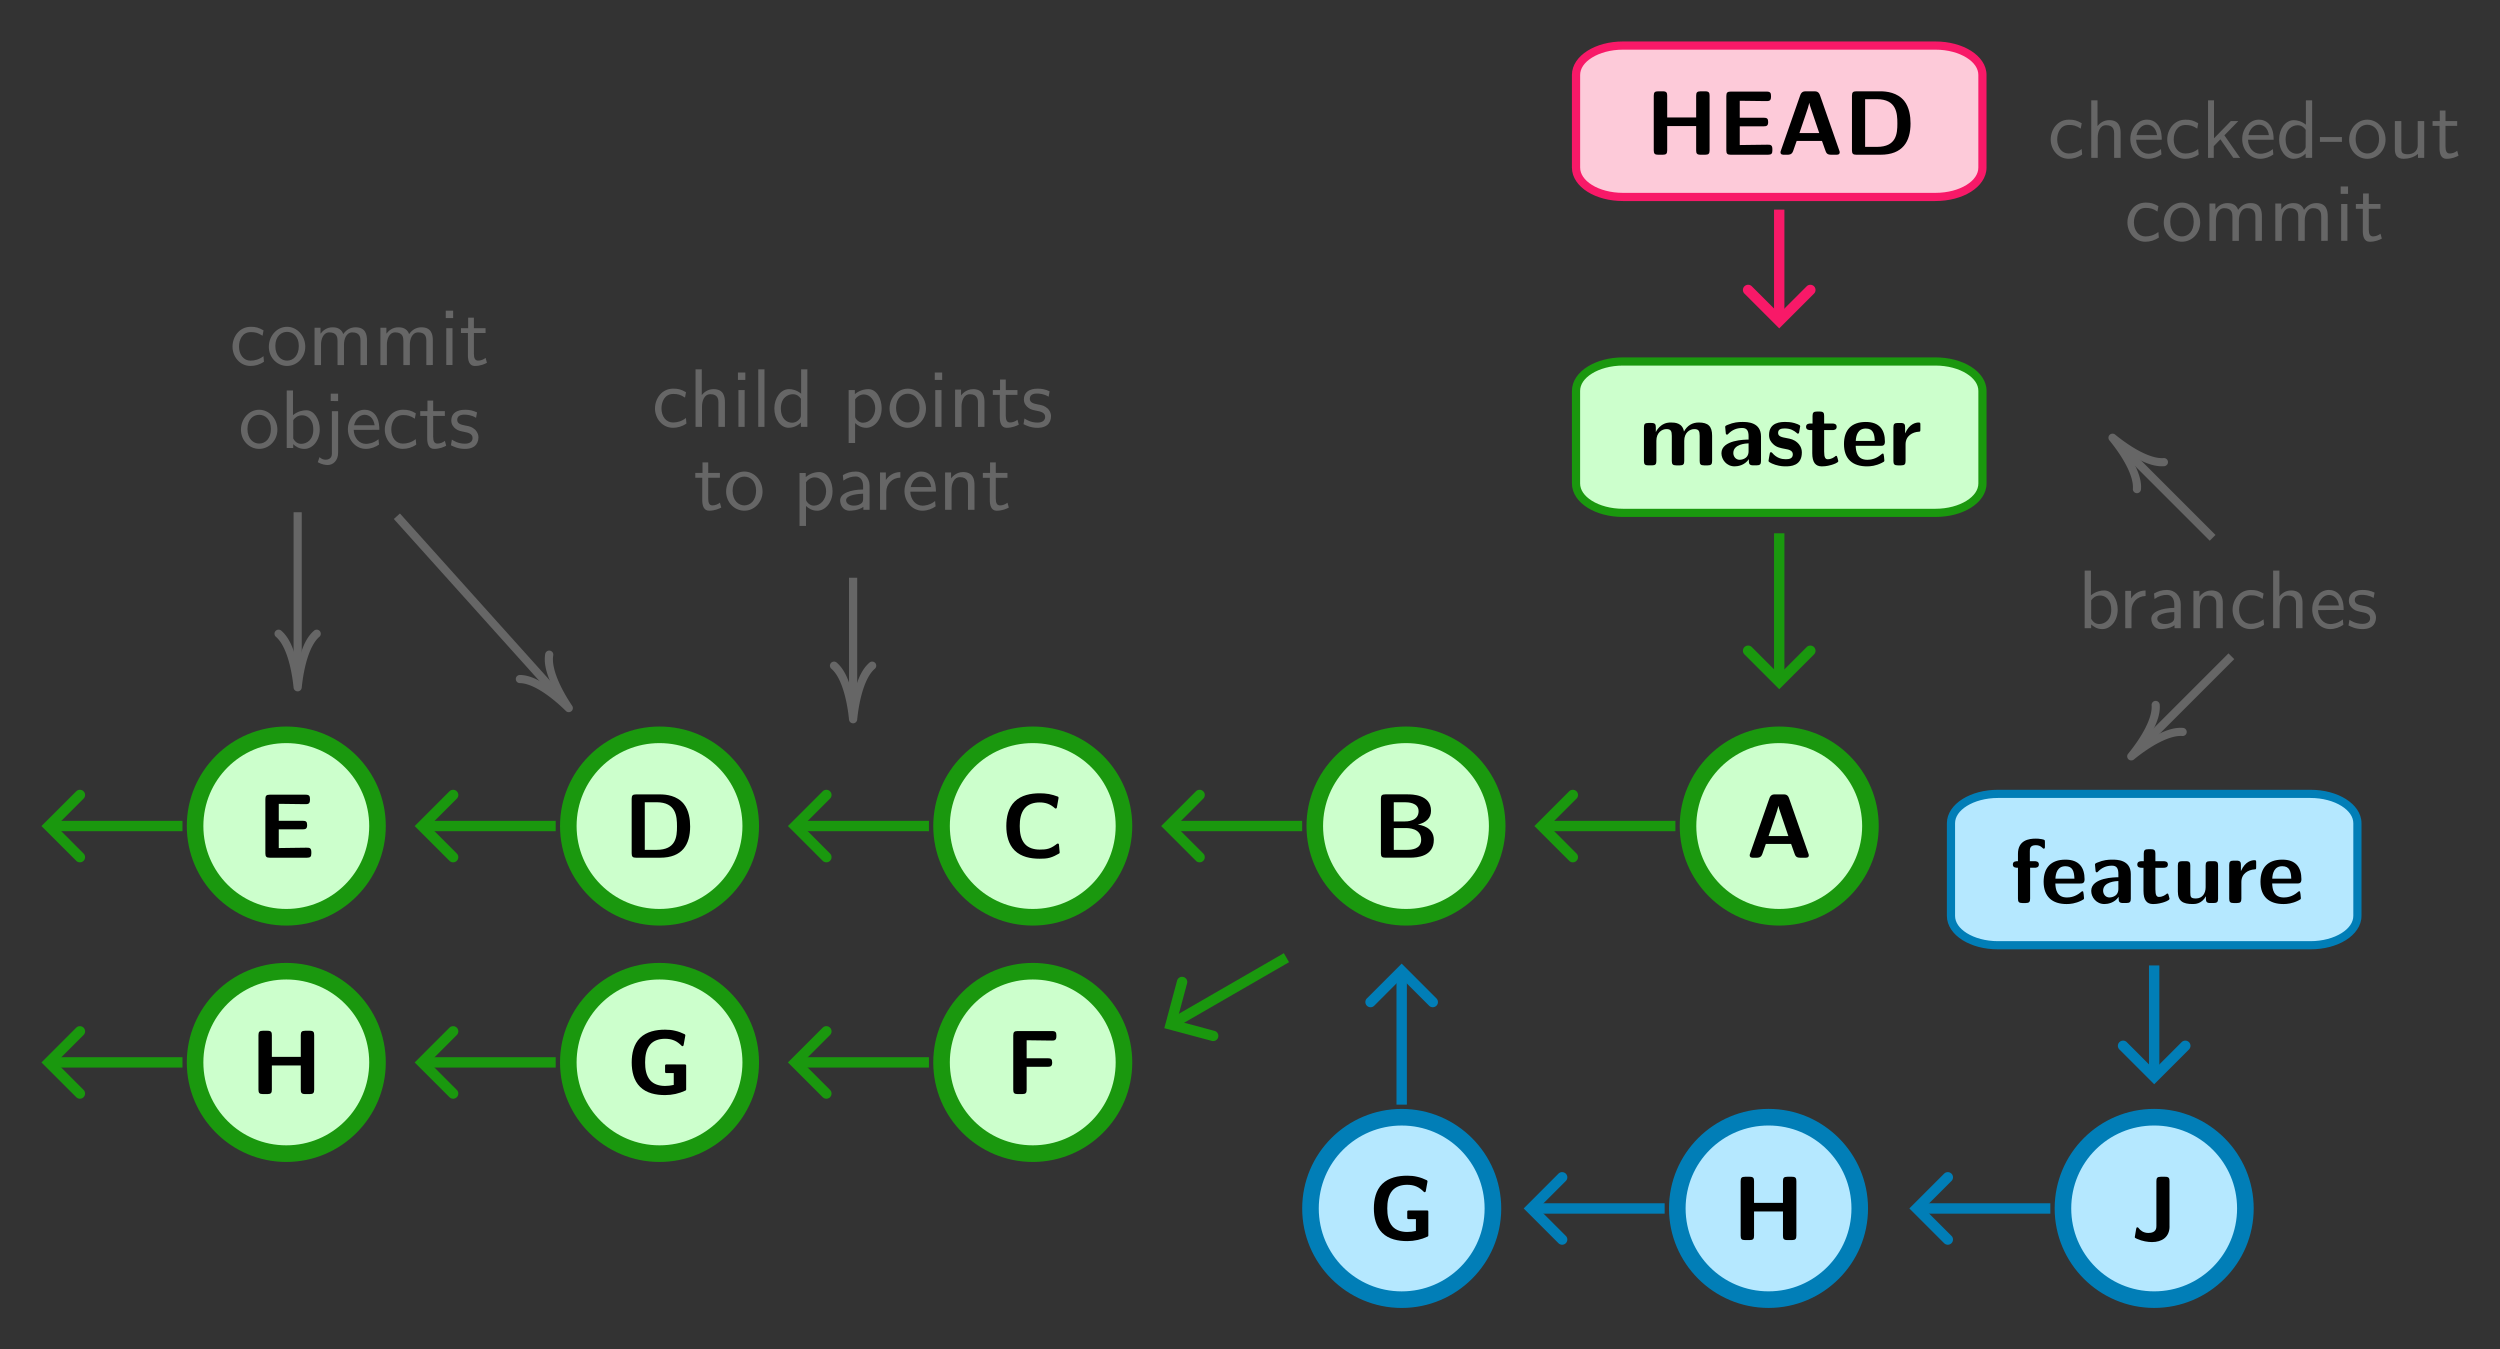 <?xml version="1.0" encoding="UTF-8" standalone="no"?>
<!-- Created with Inkscape (http://www.inkscape.org/) -->

<svg
   width="106.334mm"
   height="57.395mm"
   viewBox="0 0 106.334 57.395"
   version="1.1"
   id="svg1"
   inkscape:version="1.3.2 (091e20e, 2023-11-25)"
   sodipodi:docname="git_branch.svg"
   xmlns:inkscape="http://www.inkscape.org/namespaces/inkscape"
   xmlns:sodipodi="http://sodipodi.sourceforge.net/DTD/sodipodi-0.dtd"
   xmlns="http://www.w3.org/2000/svg"
   xmlns:svg="http://www.w3.org/2000/svg">
  <rect x="0" y="0" width="106.334" height="57.395" fill="#333333" stroke="none"/>
  <sodipodi:namedview
     id="namedview1"
     pagecolor="#ffffff"
     bordercolor="#000000"
     borderopacity="0.25"
     inkscape:showpageshadow="2"
     inkscape:pageopacity="0.0"
     inkscape:pagecheckerboard="0"
     inkscape:deskcolor="#d1d1d1"
     inkscape:document-units="pt"
     showgrid="false"
     inkscape:zoom="1.4307099"
     inkscape:cx="200.25024"
     inkscape:cy="135.9465"
     inkscape:window-width="1918"
     inkscape:window-height="1053"
     inkscape:window-x="0"
     inkscape:window-y="25"
     inkscape:window-maximized="0"
     inkscape:current-layer="layer1"
     showguides="true">
    <inkscape:grid
       id="grid1"
       units="mm"
       originx="4.007"
       originy="-13.317"
       spacingx="1"
       spacingy="1"
       empcolor="#0099e5"
       empopacity="0.302"
       color="#0099e5"
       opacity="0.149"
       empspacing="5"
       dotted="false"
       gridanglex="30"
       gridanglez="30"
       visible="false" />
    <inkscape:page
       x="0"
       y="0"
       width="106.334"
       height="57.395"
       id="page1"
       margin="1.764"
       bleed="0" />
  </sodipodi:namedview>
  <defs
     id="defs1">
    <symbol
       id="annotation1">
      <title
         id="title132">arrow</title>
      <path
         d="m 411.363,6.3 h 6.735"
         fill="none"
         style="stroke:#000000;stroke-width:0.265;stroke-miterlimit:10"
         id="path467" />
      <g
         transform="matrix(0.351,0,0,-0.351,418.363,6.3)"
         stroke-linecap="round"
         style="stroke:#000000;stroke-width:0.753;stroke-miterlimit:10"
         id="g469">
        <g
           stroke-linejoin="round"
           id="g468">
          <path
             d="M -4.938,1.757 C -4.035,0.703 -2.025,0.205 0,0 -2.025,-0.205 -4.035,-0.703 -4.938,-1.757"
             fill="none"
             id="path468" />
        </g>
      </g>
      <title
         id="title216">arrow</title>
    </symbol>
  </defs>
  <g
     inkscape:label="Layer 1"
     inkscape:groupmode="layer"
     id="layer1"
     transform="translate(4.007,-13.317)">
    <g
       id="g41">
      <g
         id="g4"
         transform="translate(0,-2.117)">
        <g
           id="path31-9">
          <path
             style="color:#000000;fill:#1a980e;-inkscape-stroke:none"
             d="m 71.449,38.117 v 6.209 h 0.441 v -6.209 z"
             id="path28" />
          <g
             id="g27">
            <path
               style="color:#000000;fill:#1a980e;stroke-linecap:round;-inkscape-stroke:none"
               d="m 70.191,42.957 a 0.22,0.22 0 0 0 0,0.312 l 1.479,1.479 1.479,-1.479 a 0.22,0.22 0 0 0 0,-0.312 0.22,0.22 0 0 0 -0.311,0 l -1.168,1.166 -1.166,-1.166 a 0.22,0.22 0 0 0 -0.312,0 z"
               id="path27" />
          </g>
        </g>
        <g
           id="g12"
           transform="translate(2.353)">
          <g
             id="rect31-7">
            <path
               style="color:#000000;fill:#ccffcc;stroke-linecap:round;stroke-miterlimit:4.8;-inkscape-stroke:none"
               d="m 62.674,30.809 h 13.287 c 1.108,0 2,0.557 2,1.25 v 3.939 c 0,0.692 -0.892,1.25 -2,1.25 H 62.674 c -1.108,0 -2,-0.557 -2,-1.25 v -3.939 c 0,-0.693 0.892,-1.25 2,-1.25 z"
               id="path31" />
            <path
               style="color:#000000;fill:#1a980e;stroke-linecap:round;stroke-miterlimit:4.8;-inkscape-stroke:none"
               d="m 62.674,30.635 c -0.583,0 -1.112,0.145 -1.508,0.393 C 60.771,31.274 60.5,31.638 60.5,32.059 v 3.939 c 0,0.421 0.271,0.786 0.666,1.033 0.395,0.247 0.925,0.391 1.508,0.391 h 13.287 c 0.583,0 1.112,-0.144 1.508,-0.391 0.395,-0.247 0.666,-0.612 0.666,-1.033 v -3.939 c 0,-0.421 -0.271,-0.784 -0.666,-1.031 -0.395,-0.247 -0.925,-0.393 -1.508,-0.393 z m 0,0.348 h 13.287 c 0.525,0 0.995,0.135 1.322,0.34 0.328,0.205 0.504,0.465 0.504,0.736 v 3.939 c 0,0.272 -0.176,0.532 -0.504,0.736 -0.328,0.205 -0.797,0.34 -1.322,0.34 H 62.674 c -0.525,0 -0.997,-0.135 -1.324,-0.34 -0.328,-0.205 -0.502,-0.465 -0.502,-0.736 v -3.939 c 0,-0.272 0.174,-0.532 0.502,-0.736 0.328,-0.205 0.799,-0.34 1.324,-0.34 z"
               id="path32" />
          </g>
          <path
             style="-inkscape-font-specification:'Latin Modern Sans Bold';stroke-width:1"
             d="m 287.994,184.532 v -4.063 c 0,-1.511 -0.645,-2.112 -2.141,-2.112 -1.041,0 -1.848,0.484 -2.376,1.452 -0.235,-1.408 -1.481,-1.452 -2.097,-1.452 -0.279,0 -0.895,0 -1.555,0.484 -0.455,0.337 -0.748,0.807 -0.851,1.027 h -0.015 v -0.733 c 0,-0.469 -0.103,-0.704 -0.704,-0.704 h -0.499 c -0.528,0 -0.704,0.161 -0.704,0.704 v 5.397 c 0,0.528 0.161,0.704 0.704,0.704 h 0.587 c 0.557,0 0.704,-0.191 0.704,-0.704 v -3.241 c 0,-1.32 0.895,-1.877 1.613,-1.877 0.704,0 0.865,0.308 0.865,1.085 v 4.033 c 0,0.528 0.161,0.704 0.704,0.704 h 0.587 c 0.557,0 0.704,-0.191 0.704,-0.704 v -3.241 c 0,-1.32 0.895,-1.877 1.613,-1.877 0.704,0 0.865,0.308 0.865,1.085 v 4.033 c 0,0.528 0.161,0.704 0.704,0.704 h 0.587 c 0.557,0 0.704,-0.191 0.704,-0.704 z m 7.847,0 v -3.931 c 0,-2.317 -2.229,-2.332 -2.963,-2.332 -0.689,0 -1.423,0.059 -2.405,0.469 -0.308,0.132 -0.381,0.176 -0.381,0.337 0,0.103 0.088,0.953 0.103,1.071 0.015,0.088 0.088,0.161 0.191,0.161 0.073,0 0.117,-0.044 0.161,-0.088 0.631,-0.66 1.364,-0.983 2.273,-0.983 0.792,0 1.027,0.484 1.027,1.349 v 0.513 c -0.513,0 -4.356,0.029 -4.356,2.185 0,1.027 0.821,2.112 2.112,2.112 0.499,0 1.599,-0.147 2.288,-1.159 v 0.293 c 0,0.469 0.103,0.704 0.704,0.704 h 0.543 c 0.557,0 0.704,-0.191 0.704,-0.704 z m -1.995,-1.555 c 0,1.364 -1.393,1.364 -1.437,1.364 -0.616,0 -1.012,-0.528 -1.012,-1.085 0,-1.437 2.039,-1.54 2.449,-1.555 z m 8.551,0.191 c 0,-0.821 -0.44,-1.335 -0.704,-1.569 -0.587,-0.528 -1.1,-0.616 -1.716,-0.733 -0.807,-0.147 -1.393,-0.264 -1.393,-0.836 0,-0.601 0.484,-0.719 1.056,-0.719 0.983,0 1.511,0.367 1.892,0.689 0.147,0.147 0.176,0.147 0.235,0.147 0.147,0 0.176,-0.132 0.191,-0.191 0.029,-0.117 0.176,-0.939 0.176,-1.012 0,-0.235 -0.777,-0.44 -0.939,-0.499 -0.587,-0.161 -1.056,-0.176 -1.437,-0.176 -0.66,0 -2.625,0 -2.625,2.097 0,0.719 0.323,1.159 0.719,1.511 0.513,0.469 1.085,0.572 1.921,0.733 0.425,0.073 1.173,0.205 1.173,0.851 0,0.689 -0.572,0.792 -1.144,0.792 -0.645,0 -1.467,-0.191 -2.156,-1.012 -0.073,-0.073 -0.117,-0.117 -0.205,-0.117 -0.147,0 -0.176,0.132 -0.191,0.22 -0.029,0.205 -0.205,1.041 -0.205,1.188 0,0.264 1.1,0.616 1.1,0.616 0.807,0.249 1.408,0.249 1.657,0.249 0.748,0 2.596,-0.059 2.596,-2.229 z m 5.852,1.379 c 0,-0.044 -0.029,-0.147 -0.117,-0.455 -0.073,-0.293 -0.103,-0.381 -0.235,-0.381 -0.073,0 -0.088,0.015 -0.176,0.103 -0.161,0.117 -0.557,0.44 -1.173,0.44 -0.352,0 -0.572,-0.249 -0.572,-1.217 v -3.461 h 1.305 c 0.176,0 0.704,0 0.704,-0.528 0,-0.528 -0.528,-0.528 -0.704,-0.528 h -1.305 v -1.217 c 0,-0.469 -0.103,-0.704 -0.704,-0.704 h -0.455 c -0.528,0 -0.704,0.161 -0.704,0.704 v 1.217 h -0.337 c -0.161,0 -0.704,0 -0.704,0.528 0,0.528 0.528,0.528 0.704,0.528 h 0.293 v 3.711 c 0,1.481 0.528,2.112 1.54,2.112 0.132,0 0.777,0 1.54,-0.235 0.249,-0.073 1.1,-0.337 1.1,-0.616 z m 7.48,-3.124 c 0,-1.892 -0.88,-3.153 -3.065,-3.153 -2.347,0 -3.505,1.32 -3.505,3.549 0,2.405 1.393,3.579 3.696,3.579 0.557,0 1.393,-0.073 2.361,-0.557 0.323,-0.161 0.425,-0.205 0.425,-0.381 0,-0.103 -0.044,-0.528 -0.059,-0.645 -0.059,-0.455 -0.073,-0.469 -0.205,-0.469 -0.059,0 -0.088,0 -0.249,0.147 -0.865,0.748 -1.745,0.851 -2.215,0.851 -1.657,0 -1.833,-1.305 -1.877,-2.244 h 3.989 c 0.337,0 0.704,-0.015 0.704,-0.675 z m -1.628,-0.103 h -3.051 c 0.044,-0.895 0.337,-1.995 1.613,-1.995 1.173,0 1.393,0.851 1.437,1.995 z m 7.319,-1.877 v -0.689 c 0,-0.293 0,-0.396 -0.264,-0.396 -0.411,0 -1.481,0.147 -2.171,1.731 h -0.015 v -0.953 c 0,-0.469 -0.103,-0.704 -0.704,-0.704 h -0.469 c -0.528,0 -0.704,0.161 -0.704,0.704 v 5.397 c 0,0.528 0.161,0.704 0.704,0.704 h 0.543 c 0.557,0 0.704,-0.191 0.704,-0.704 v -2.669 c 0,-1.393 1.159,-1.965 2.083,-2.024 0.264,-0.015 0.293,-0.015 0.293,-0.396 z"
             id="text33-3"
             transform="matrix(0.265,0,0,0.265,-9.856,-13.86)"
             aria-label="master" />
        </g>
      </g>
      <g
         id="g7"
         transform="rotate(180,30.725,71.4)">
        <g
           id="g26"
           transform="translate(-4.3,46.915)">
          <g
             id="text7"
             style="font-size:3.528px;font-family:'Latin Modern Sans';-inkscape-font-specification:'Latin Modern Sans, Normal';fill:#666666;stroke-width:0.265"
             transform="scale(-1)"
             aria-label="child points&#10;to parent">
            <path
               d="m -40.561,-64.553 -0.021,-0.236 c -0.18,0.141 -0.37,0.191 -0.55,0.191 -0.293,0 -0.49,-0.254 -0.49,-0.6 0,-0.275 0.131,-0.614 0.504,-0.614 0.183,0 0.303,0.028 0.497,0.155 l 0.042,-0.229 c -0.208,-0.12 -0.328,-0.152 -0.543,-0.152 -0.49,0 -0.776,0.427 -0.776,0.843 0,0.437 0.321,0.822 0.762,0.822 0.191,0 0.385,-0.049 0.575,-0.18 z m 1.637,0.141 v -1.051 c 0,-0.233 -0.053,-0.554 -0.483,-0.554 -0.219,0 -0.388,0.109 -0.501,0.254 v -1.097 h -0.265 v 2.448 h 0.275 v -0.864 c 0,-0.233 0.088,-0.526 0.356,-0.526 0.339,0 0.342,0.25 0.342,0.363 v 1.027 z m 0.84,0 v -1.566 h -0.265 v 1.566 z m 0.028,-1.997 v -0.314 h -0.314 v 0.314 z m 0.815,1.997 v -2.448 h -0.265 v 2.448 z m 1.824,0 v -2.448 h -0.265 v 1.037 c -0.187,-0.155 -0.385,-0.194 -0.515,-0.194 -0.349,0 -0.624,0.367 -0.624,0.822 0,0.462 0.272,0.822 0.607,0.822 0.116,0 0.325,-0.032 0.522,-0.222 v 0.183 z m -0.275,-0.49 c 0,0.049 -0.004,0.113 -0.116,0.215 -0.081,0.071 -0.169,0.099 -0.261,0.099 -0.219,0 -0.476,-0.166 -0.476,-0.603 0,-0.466 0.303,-0.61 0.512,-0.61 0.159,0 0.265,0.081 0.342,0.194 z m 3.436,-0.296 c 0,-0.423 -0.222,-0.818 -0.561,-0.818 -0.212,0 -0.416,0.074 -0.579,0.212 v -0.173 h -0.265 v 2.251 h 0.275 v -0.847 c 0.109,0.102 0.265,0.201 0.476,0.201 0.342,0 0.653,-0.346 0.653,-0.826 z m -0.275,0 c 0,0.363 -0.25,0.61 -0.515,0.61 -0.138,0 -0.233,-0.071 -0.303,-0.166 -0.035,-0.053 -0.035,-0.06 -0.035,-0.123 v -0.709 c 0.085,-0.123 0.222,-0.205 0.374,-0.205 0.268,0 0.48,0.268 0.48,0.593 z m 2.159,0.011 c 0,-0.473 -0.353,-0.85 -0.773,-0.85 -0.434,0 -0.776,0.388 -0.776,0.85 0,0.466 0.36,0.815 0.773,0.815 0.423,0 0.776,-0.356 0.776,-0.815 z m -0.275,-0.035 c 0,0.416 -0.24,0.624 -0.501,0.624 -0.243,0 -0.497,-0.198 -0.497,-0.624 0,-0.427 0.268,-0.6 0.497,-0.6 0.247,0 0.501,0.183 0.501,0.6 z m 0.935,0.811 v -1.566 h -0.265 v 1.566 z m 0.028,-1.997 v -0.314 h -0.314 v 0.314 z m 1.799,1.997 v -1.051 c 0,-0.233 -0.053,-0.554 -0.483,-0.554 -0.318,0 -0.49,0.24 -0.512,0.268 v -0.25 h -0.254 v 1.588 h 0.275 v -0.864 c 0,-0.233 0.088,-0.526 0.356,-0.526 0.339,0 0.342,0.25 0.342,0.363 v 1.027 z m 1.46,-0.095 -0.056,-0.208 c -0.092,0.074 -0.205,0.116 -0.318,0.116 -0.131,0 -0.18,-0.106 -0.18,-0.293 v -0.882 h 0.497 v -0.205 h -0.497 v -0.448 h -0.243 v 0.448 h -0.307 v 0.205 h 0.296 v 0.942 c 0,0.212 0.049,0.459 0.293,0.459 0.247,0 0.427,-0.088 0.515,-0.134 z m 1.372,-0.356 c 0,-0.194 -0.131,-0.314 -0.138,-0.325 -0.138,-0.123 -0.233,-0.145 -0.409,-0.176 -0.194,-0.039 -0.356,-0.074 -0.356,-0.247 0,-0.219 0.254,-0.219 0.3,-0.219 0.113,0 0.3,0.014 0.501,0.134 l 0.042,-0.229 c -0.183,-0.085 -0.328,-0.113 -0.508,-0.113 -0.088,0 -0.586,0 -0.586,0.462 0,0.173 0.102,0.286 0.191,0.353 0.109,0.078 0.187,0.092 0.381,0.131 0.127,0.025 0.332,0.067 0.332,0.254 0,0.243 -0.279,0.243 -0.332,0.243 -0.286,0 -0.483,-0.131 -0.547,-0.173 l -0.042,0.24 c 0.113,0.056 0.307,0.155 0.593,0.155 0.064,0 0.258,0 0.409,-0.113 0.109,-0.085 0.169,-0.226 0.169,-0.377 z"
               id="path2" />
            <path
               d="m -39.08,-60.98 -0.056,-0.208 c -0.092,0.074 -0.205,0.116 -0.318,0.116 -0.131,0 -0.18,-0.106 -0.18,-0.293 v -0.882 h 0.497 v -0.205 h -0.497 v -0.448 h -0.243 v 0.448 h -0.307 v 0.205 h 0.296 v 0.942 c 0,0.212 0.049,0.459 0.293,0.459 0.247,0 0.427,-0.088 0.515,-0.134 z m 1.757,-0.681 c 0,-0.473 -0.353,-0.85 -0.773,-0.85 -0.434,0 -0.776,0.388 -0.776,0.85 0,0.466 0.36,0.815 0.773,0.815 0.423,0 0.776,-0.356 0.776,-0.815 z m -0.275,-0.035 c 0,0.416 -0.24,0.624 -0.501,0.624 -0.243,0 -0.497,-0.198 -0.497,-0.624 0,-0.427 0.268,-0.6 0.497,-0.6 0.247,0 0.501,0.183 0.501,0.6 z m 3.253,0.025 c 0,-0.423 -0.222,-0.818 -0.561,-0.818 -0.212,0 -0.416,0.074 -0.579,0.212 v -0.173 h -0.265 v 2.251 h 0.275 v -0.847 c 0.109,0.102 0.265,0.201 0.476,0.201 0.342,0 0.653,-0.346 0.653,-0.826 z m -0.275,0 c 0,0.363 -0.25,0.61 -0.515,0.61 -0.138,0 -0.233,-0.071 -0.303,-0.166 -0.035,-0.053 -0.035,-0.06 -0.035,-0.123 v -0.709 c 0.085,-0.123 0.222,-0.205 0.374,-0.205 0.268,0 0.48,0.268 0.48,0.593 z m 1.849,0.787 v -1.02 c 0,-0.36 -0.258,-0.607 -0.582,-0.607 -0.229,0 -0.388,0.056 -0.554,0.152 l 0.021,0.233 c 0.183,-0.131 0.36,-0.176 0.533,-0.176 0.166,0 0.307,0.141 0.307,0.402 v 0.152 c -0.529,0.007 -0.977,0.155 -0.977,0.466 0,0.152 0.095,0.437 0.402,0.437 0.049,0 0.381,-0.007 0.586,-0.166 v 0.127 z m -0.275,-0.466 c 0,0.067 0,0.155 -0.12,0.222 -0.102,0.064 -0.236,0.067 -0.275,0.067 -0.169,0 -0.328,-0.081 -0.328,-0.229 0,-0.247 0.572,-0.272 0.723,-0.279 z m 1.584,-0.903 v -0.236 c -0.314,0.004 -0.508,0.176 -0.617,0.339 v -0.321 h -0.247 v 1.588 h 0.265 v -0.755 c 0,-0.353 0.254,-0.607 0.6,-0.614 z m 1.513,0.596 c 0,-0.12 -0.004,-0.385 -0.141,-0.596 -0.145,-0.219 -0.36,-0.258 -0.487,-0.258 -0.392,0 -0.709,0.374 -0.709,0.829 0,0.466 0.339,0.836 0.762,0.836 0.222,0 0.423,-0.085 0.561,-0.183 l -0.021,-0.229 c -0.222,0.183 -0.455,0.198 -0.536,0.198 -0.282,0 -0.508,-0.25 -0.519,-0.596 z m -0.201,-0.194 h -0.871 c 0.056,-0.268 0.243,-0.445 0.445,-0.445 0.183,0 0.381,0.12 0.427,0.445 z m 1.841,0.967 v -1.051 c 0,-0.233 -0.053,-0.554 -0.483,-0.554 -0.318,0 -0.49,0.24 -0.512,0.268 v -0.25 h -0.254 v 1.588 h 0.275 v -0.864 c 0,-0.233 0.088,-0.526 0.356,-0.526 0.339,0 0.342,0.25 0.342,0.363 v 1.027 z m 1.46,-0.095 -0.056,-0.208 c -0.092,0.074 -0.205,0.116 -0.318,0.116 -0.131,0 -0.18,-0.106 -0.18,-0.293 v -0.882 h 0.497 v -0.205 h -0.497 v -0.448 h -0.243 v 0.448 h -0.307 v 0.205 h 0.296 v 0.942 c 0,0.212 0.049,0.459 0.293,0.459 0.247,0 0.427,-0.088 0.515,-0.134 z"
               id="path4" />
          </g>
          <g
             id="use1"
             transform="matrix(0,-1.315,1.315,0,25.187,602.123)"
             style="stroke:#666666">
            <title
               id="title8">arrow</title>
            <path
               style="color:#000000;fill:#666666;stroke:none;stroke-miterlimit:10;-inkscape-stroke:none"
               d="m 413.785,6.168 v 0.264 h 4.312 V 6.168 Z"
               id="path8" />
            <g
               transform="matrix(0.351,0,0,-0.351,418.363,6.3)"
               stroke-linecap="round"
               style="stroke-width:0.753;stroke-miterlimit:10"
               id="g10">
              <g
                 stroke-linejoin="round"
                 id="g9">
                <path
                   style="color:#000000;fill:#666666;stroke:none;-inkscape-stroke:none"
                   d="m -4.908,-2.133 a 0.377,0.377 0 0 0 -0.273,0.09 0.377,0.377 0 0 0 -0.041,0.529 C -4.526,-0.699 -3.321,-0.288 -2.014,0 -3.321,0.288 -4.526,0.699 -5.223,1.514 a 0.377,0.377 0 0 0 0.041,0.529 0.377,0.377 0 0 0 0.529,-0.041 C -3.892,1.113 -1.952,0.576 0.037,0.375 a 0.377,0.377 0 0 0 0,-0.75 C -1.952,-0.576 -3.892,-1.113 -4.652,-2.002 a 0.377,0.377 0 0 0 -0.256,-0.131 z"
                   id="path9" />
              </g>
            </g>
            <title
               id="title10">arrow</title>
          </g>
        </g>
      </g>
      <g
         id="g14"
         transform="translate(-16.649,-0.529)">
        <g
           id="use1-1"
           transform="matrix(0,1.315,-1.315,0,33.587,-507.068)"
           style="stroke:#666666">
          <title
             id="title8-5">arrow</title>
          <path
             style="color:#000000;fill:#666666;stroke:none;stroke-miterlimit:10;-inkscape-stroke:none"
             d="m 412.701,6.168 v 0.264 h 5.396 V 6.168 Z"
             id="path8-5" />
          <g
             transform="matrix(0.351,0,0,-0.351,418.363,6.3)"
             stroke-linecap="round"
             style="stroke-width:0.753;stroke-miterlimit:10"
             id="g10-4">
            <g
               stroke-linejoin="round"
               id="g9-7">
              <path
                 style="color:#000000;fill:#666666;stroke:none;-inkscape-stroke:none"
                 d="m -4.908,-2.133 a 0.377,0.377 0 0 0 -0.273,0.09 0.377,0.377 0 0 0 -0.041,0.529 C -4.526,-0.699 -3.321,-0.288 -2.014,0 -3.321,0.288 -4.526,0.699 -5.223,1.514 a 0.377,0.377 0 0 0 0.041,0.529 0.377,0.377 0 0 0 0.529,-0.041 C -3.892,1.113 -1.952,0.576 0.037,0.375 a 0.377,0.377 0 0 0 0,-0.75 C -1.952,-0.576 -3.892,-1.113 -4.652,-2.002 a 0.377,0.377 0 0 0 -0.256,-0.131 z"
                 id="path9-6" />
            </g>
          </g>
          <title
             id="title10-5">arrow</title>
        </g>
        <g
           id="text7-4"
           style="font-size:3.528px;font-family:'Latin Modern Sans';-inkscape-font-specification:'Latin Modern Sans, Normal';fill:#666666;stroke-width:0.265"
           aria-label="commit&#10;objects">
          <path
             d="M 23.869,29.231 23.848,28.995 c -0.18,0.141 -0.37,0.191 -0.55,0.191 -0.293,0 -0.49,-0.254 -0.49,-0.6 0,-0.275 0.131,-0.614 0.504,-0.614 0.183,0 0.303,0.028 0.497,0.155 l 0.042,-0.229 c -0.208,-0.12 -0.328,-0.152 -0.543,-0.152 -0.49,0 -0.776,0.427 -0.776,0.843 0,0.437 0.321,0.822 0.762,0.822 0.191,0 0.385,-0.049 0.575,-0.18 z m 1.757,-0.635 c 0,-0.473 -0.353,-0.85 -0.773,-0.85 -0.434,0 -0.776,0.388 -0.776,0.85 0,0.466 0.36,0.815 0.773,0.815 0.423,0 0.776,-0.356 0.776,-0.815 z m -0.275,-0.035 c 0,0.416 -0.24,0.624 -0.501,0.624 -0.243,0 -0.497,-0.198 -0.497,-0.624 0,-0.427 0.268,-0.6 0.497,-0.6 0.247,0 0.501,0.183 0.501,0.6 z m 2.9,0.811 v -1.051 c 0,-0.236 -0.056,-0.554 -0.483,-0.554 -0.212,0 -0.395,0.099 -0.526,0.289 -0.092,-0.268 -0.339,-0.289 -0.452,-0.289 -0.254,0 -0.42,0.145 -0.515,0.272 v -0.254 H 26.021 v 1.588 h 0.275 v -0.864 c 0,-0.24 0.095,-0.526 0.356,-0.526 0.328,0 0.346,0.229 0.346,0.363 v 1.027 h 0.275 v -0.864 c 0,-0.24 0.095,-0.526 0.356,-0.526 0.328,0 0.346,0.229 0.346,0.363 v 1.027 z m 2.801,0 v -1.051 c 0,-0.236 -0.056,-0.554 -0.483,-0.554 -0.212,0 -0.395,0.099 -0.526,0.289 -0.092,-0.268 -0.339,-0.289 -0.452,-0.289 -0.254,0 -0.42,0.145 -0.515,0.272 v -0.254 h -0.254 v 1.588 h 0.275 v -0.864 c 0,-0.24 0.095,-0.526 0.356,-0.526 0.328,0 0.346,0.229 0.346,0.363 v 1.027 h 0.275 v -0.864 c 0,-0.24 0.095,-0.526 0.356,-0.526 0.328,0 0.346,0.229 0.346,0.363 v 1.027 z m 0.836,0 v -1.566 h -0.265 v 1.566 z m 0.028,-1.997 V 27.061 H 31.602 v 0.314 z m 1.436,1.901 -0.056,-0.208 c -0.092,0.074 -0.205,0.116 -0.318,0.116 -0.131,0 -0.18,-0.106 -0.18,-0.293 v -0.882 h 0.497 V 27.806 H 32.798 V 27.358 h -0.243 v 0.448 h -0.307 v 0.205 h 0.296 v 0.942 c 0,0.212 0.049,0.459 0.293,0.459 0.247,0 0.427,-0.088 0.515,-0.134 z"
             id="path5" />
          <path
             d="m 24.44,32.124 c 0,-0.473 -0.353,-0.85 -0.773,-0.85 -0.434,0 -0.776,0.388 -0.776,0.85 0,0.466 0.36,0.815 0.773,0.815 0.423,0 0.776,-0.356 0.776,-0.815 z m -0.275,-0.035 c 0,0.416 -0.24,0.624 -0.501,0.624 -0.243,0 -0.497,-0.198 -0.497,-0.624 0,-0.427 0.268,-0.6 0.497,-0.6 0.247,0 0.501,0.183 0.501,0.6 z m 2.078,0.025 c 0,-0.437 -0.24,-0.818 -0.572,-0.818 -0.138,0 -0.356,0.035 -0.568,0.208 v -1.051 h -0.265 v 2.448 h 0.275 v -0.162 c 0.085,0.078 0.236,0.201 0.473,0.201 0.353,0 0.656,-0.353 0.656,-0.826 z m -0.275,0 c 0,0.459 -0.296,0.61 -0.512,0.61 -0.138,0 -0.254,-0.064 -0.342,-0.226 v -0.78 c 0.056,-0.085 0.183,-0.208 0.377,-0.208 0.208,0 0.476,0.152 0.476,0.603 z m 1.055,0.995 v -1.774 h -0.265 v 1.81 c 0,0.236 -0.201,0.254 -0.265,0.254 -0.099,0 -0.183,-0.035 -0.261,-0.109 l -0.074,0.215 c 0.169,0.099 0.332,0.12 0.423,0.12 0.222,0 0.441,-0.183 0.441,-0.515 z m 0,-2.205 V 30.589 H 26.709 v 0.314 z m 1.753,1.224 c 0,-0.12 -0.004,-0.385 -0.141,-0.596 -0.145,-0.219 -0.36,-0.258 -0.487,-0.258 -0.392,0 -0.709,0.374 -0.709,0.829 0,0.466 0.339,0.836 0.762,0.836 0.222,0 0.423,-0.085 0.561,-0.183 l -0.021,-0.229 c -0.222,0.183 -0.455,0.198 -0.536,0.198 -0.282,0 -0.508,-0.25 -0.519,-0.596 z M 28.575,31.933 h -0.871 c 0.056,-0.268 0.243,-0.445 0.445,-0.445 0.183,0 0.381,0.12 0.427,0.445 z m 1.771,0.826 -0.021,-0.236 c -0.18,0.141 -0.37,0.191 -0.55,0.191 -0.293,0 -0.49,-0.254 -0.49,-0.6 0,-0.275 0.131,-0.614 0.504,-0.614 0.183,0 0.303,0.028 0.497,0.155 L 30.328,31.425 c -0.208,-0.12 -0.328,-0.152 -0.543,-0.152 -0.49,0 -0.776,0.427 -0.776,0.843 0,0.437 0.321,0.822 0.762,0.822 0.191,0 0.385,-0.049 0.575,-0.18 z m 1.274,0.046 -0.056,-0.208 c -0.092,0.074 -0.205,0.116 -0.318,0.116 -0.131,0 -0.18,-0.106 -0.18,-0.293 v -0.882 h 0.497 V 31.333 H 31.066 V 30.885 h -0.243 v 0.448 h -0.307 v 0.205 h 0.296 v 0.942 c 0,0.212 0.049,0.459 0.293,0.459 0.247,0 0.427,-0.088 0.515,-0.134 z m 1.372,-0.356 c 0,-0.194 -0.131,-0.314 -0.138,-0.325 -0.138,-0.123 -0.233,-0.145 -0.409,-0.176 -0.194,-0.039 -0.356,-0.074 -0.356,-0.247 0,-0.219 0.254,-0.219 0.3,-0.219 0.113,0 0.3,0.014 0.501,0.134 l 0.042,-0.229 c -0.183,-0.085 -0.328,-0.113 -0.508,-0.113 -0.088,0 -0.586,0 -0.586,0.462 0,0.173 0.102,0.286 0.191,0.353 0.109,0.078 0.187,0.092 0.381,0.131 0.127,0.025 0.332,0.067 0.332,0.254 0,0.243 -0.279,0.243 -0.332,0.243 -0.286,0 -0.483,-0.131 -0.547,-0.173 l -0.042,0.24 c 0.113,0.056 0.307,0.155 0.593,0.155 0.064,0 0.258,0 0.409,-0.113 0.109,-0.085 0.169,-0.226 0.169,-0.377 z"
             id="path12" />
        </g>
        <g
           id="use1-1-4"
           transform="matrix(0.84,1.012,-1.012,0.84,-308.215,-384.712)"
           style="stroke:#666666">
          <title
             id="title8-5-3">arrow</title>
          <path
             style="color:#000000;fill:#666666;stroke:none;stroke-miterlimit:10;-inkscape-stroke:none"
             d="m 418.094,6.168 -8.061,0.314 0.01,0.266 8.061,-0.316 z"
             id="path8-5-0" />
          <g
             transform="matrix(0.351,0,0,-0.351,418.363,6.3)"
             stroke-linecap="round"
             style="stroke-width:0.753;stroke-miterlimit:10"
             id="g10-4-7">
            <g
               stroke-linejoin="round"
               id="g9-7-8">
              <path
                 style="color:#000000;fill:#666666;stroke:none;-inkscape-stroke:none"
                 d="m -4.908,-2.133 a 0.377,0.377 0 0 0 -0.273,0.09 0.377,0.377 0 0 0 -0.041,0.529 C -4.526,-0.699 -3.321,-0.288 -2.014,0 -3.321,0.288 -4.526,0.699 -5.223,1.514 a 0.377,0.377 0 0 0 0.041,0.529 0.377,0.377 0 0 0 0.529,-0.041 C -3.892,1.113 -1.952,0.576 0.037,0.375 a 0.377,0.377 0 0 0 0,-0.75 C -1.952,-0.576 -3.892,-1.113 -4.652,-2.002 a 0.377,0.377 0 0 0 -0.256,-0.131 z"
                 id="path9-6-6" />
            </g>
          </g>
          <title
             id="title10-5-8">arrow</title>
        </g>
      </g>
      <g
         id="g34"
         transform="translate(0,-2.117)">
        <g
           id="path6">
          <path
             style="color:#000000;fill:#f81968;-inkscape-stroke:none"
             d="m 71.449,24.35 v 4.631 h 0.441 v -4.631 z"
             id="path43" />
          <g
             id="g42">
            <path
               style="color:#000000;fill:#f81968;stroke-linecap:round;-inkscape-stroke:none"
               d="m 70.191,27.611 a 0.22,0.22 0 0 0 0,0.312 l 1.479,1.479 1.479,-1.479 a 0.22,0.22 0 0 0 0,-0.312 0.22,0.22 0 0 0 -0.311,0 l -1.168,1.166 -1.166,-1.166 a 0.22,0.22 0 0 0 -0.312,0 z"
               id="path42" />
          </g>
        </g>
        <g
           id="g3"
           transform="translate(-17.845,-0.529)">
          <g
             id="rect31-7-9">
            <path
               style="color:#000000;fill:#fdcad9;stroke-linecap:round;stroke-miterlimit:4.8;-inkscape-stroke:none"
               d="m 82.872,17.901 h 13.287 c 1.108,0 2,0.557 2,1.25 V 23.09 c 0,0.693 -0.892,1.25 -2,1.25 H 82.872 c -1.108,0 -2,-0.557 -2,-1.25 v -3.939 c 0,-0.693 0.892,-1.25 2,-1.25 z"
               id="path44" />
            <path
               style="color:#000000;fill:#f81968;stroke-linecap:round;stroke-miterlimit:4.8;-inkscape-stroke:none"
               d="m 82.871,17.727 c -0.583,0 -1.112,0.145 -1.508,0.393 -0.395,0.247 -0.666,0.61 -0.666,1.031 v 3.939 c 0,0.421 0.271,0.786 0.666,1.033 0.395,0.247 0.925,0.391 1.508,0.391 h 13.287 c 0.583,0 1.112,-0.144 1.508,-0.391 0.395,-0.247 0.666,-0.612 0.666,-1.033 v -3.939 c 0,-0.421 -0.271,-0.784 -0.666,-1.031 -0.395,-0.247 -0.925,-0.393 -1.508,-0.393 z m 0,0.348 h 13.287 c 0.525,0 0.997,0.135 1.324,0.34 0.328,0.205 0.502,0.465 0.502,0.736 v 3.939 c 0,0.272 -0.174,0.534 -0.502,0.738 -0.328,0.205 -0.799,0.338 -1.324,0.338 H 82.871 c -0.525,0 -0.995,-0.133 -1.322,-0.338 -0.328,-0.205 -0.502,-0.467 -0.502,-0.738 v -3.939 c 0,-0.272 0.174,-0.532 0.502,-0.736 0.328,-0.205 0.797,-0.34 1.322,-0.34 z"
               id="path45" />
          </g>
          <path
             style="-inkscape-font-specification:'Latin Modern Sans Bold';stroke-width:1"
             d="m 286.468,184.532 v -8.771 c 0,-0.469 -0.103,-0.704 -0.704,-0.704 h -0.748 c -0.557,0 -0.704,0.191 -0.704,0.704 v 3.491 h -4.649 v -3.491 c 0,-0.469 -0.103,-0.704 -0.704,-0.704 h -0.748 c -0.528,0 -0.704,0.161 -0.704,0.704 v 8.771 c 0,0.528 0.161,0.704 0.704,0.704 h 0.748 c 0.557,0 0.704,-0.191 0.704,-0.704 v -3.901 h 4.649 v 3.901 c 0,0.469 0.103,0.704 0.704,0.704 h 0.748 c 0.557,0 0.704,-0.191 0.704,-0.704 z m 10.076,0 v -0.205 c 0,-0.704 -0.337,-0.704 -0.821,-0.704 l -2.273,0.029 -2.141,0.029 v -3.007 h 3.857 c 0.455,0 0.704,-0.103 0.704,-0.689 0,-0.543 -0.191,-0.689 -0.704,-0.689 h -3.857 v -2.713 h 0.719 l 3.447,0.044 c 0.513,0 0.851,0 0.851,-0.704 v -0.117 c 0,-0.469 -0.103,-0.704 -0.704,-0.704 h -5.764 c -0.528,0 -0.704,0.161 -0.704,0.704 v 8.727 c 0,0.528 0.161,0.704 0.704,0.704 h 5.984 c 0.557,0 0.704,-0.191 0.704,-0.704 z m 10.809,0.308 c 0,-0.073 0,-0.103 -0.073,-0.293 l -3.095,-8.859 c -0.22,-0.631 -0.645,-0.631 -0.939,-0.631 h -1.291 c -0.293,0 -0.719,0 -0.939,0.631 l -3.095,8.859 c -0.073,0.191 -0.073,0.22 -0.073,0.293 0,0.396 0.367,0.396 0.572,0.396 h 0.528 c 0.264,0 0.719,0 0.924,-0.587 l 0.572,-1.628 h 4.063 l 0.499,1.408 c 0.176,0.513 0.279,0.807 0.983,0.807 h 0.792 c 0.205,0 0.572,0 0.572,-0.396 z m -3.285,-3.08 h -3.183 l 1.056,-3.109 c 0.22,-0.645 0.411,-1.203 0.528,-1.731 h 0.015 c 0.073,0.352 0.073,0.381 0.191,0.719 z m 14.652,-1.54 c 0,-1.159 -0.191,-2.581 -1.012,-3.623 -1.1,-1.364 -2.86,-1.54 -3.813,-1.54 h -3.872 c -0.528,0 -0.704,0.161 -0.704,0.704 v 8.771 c 0,0.528 0.161,0.704 0.704,0.704 h 3.872 c 3.579,0 4.825,-2.141 4.825,-5.016 z m -2.112,0 c 0,1.657 -0.161,3.755 -3.285,3.755 h -1.892 v -7.656 h 1.877 c 3.168,0 3.3,2.259 3.3,3.901 z"
             id="text6"
             transform="matrix(0.265,0,0,0.265,10.639,-26.543)"
             aria-label="HEAD" />
        </g>
      </g>
      <g
         id="g4-6"
         transform="translate(15.948,16.274)">
        <g
           id="path31-9-2">
          <path
             style="color:#000000;fill:#017eb7;-inkscape-stroke:none"
             d="m 71.449,38.107 v 4.631 h 0.441 v -4.631 z"
             id="path47" />
          <g
             id="g46">
            <path
               style="color:#000000;fill:#017eb7;stroke-linecap:round;-inkscape-stroke:none"
               d="m 70.191,41.369 a 0.22,0.22 0 0 0 0,0.312 l 1.479,1.479 1.479,-1.479 a 0.22,0.22 0 0 0 0,-0.312 0.22,0.22 0 0 0 -0.311,0 l -1.168,1.168 -1.166,-1.168 a 0.22,0.22 0 0 0 -0.312,0 z"
               id="path46" />
          </g>
        </g>
        <g
           id="g12-9"
           transform="translate(2.353)">
          <g
             id="rect31-7-1">
            <path
               style="color:#000000;fill:#b5e8ff;stroke-linecap:round;stroke-miterlimit:4.8;-inkscape-stroke:none"
               d="m 62.674,30.809 h 13.287 c 1.108,0 2,0.557 2,1.25 v 3.939 c 0,0.692 -0.892,1.25 -2,1.25 H 62.674 c -1.108,0 -2,-0.557 -2,-1.25 v -3.939 c 0,-0.693 0.892,-1.25 2,-1.25 z"
               id="path48" />
            <path
               style="color:#000000;fill:#017eb7;stroke-linecap:round;stroke-miterlimit:4.8;-inkscape-stroke:none"
               d="m 62.674,30.635 c -0.583,0 -1.112,0.145 -1.508,0.393 C 60.771,31.274 60.5,31.638 60.5,32.059 v 3.939 c 0,0.421 0.271,0.786 0.666,1.033 0.395,0.247 0.925,0.391 1.508,0.391 h 13.287 c 0.583,0 1.112,-0.144 1.508,-0.391 0.395,-0.247 0.666,-0.612 0.666,-1.033 v -3.939 c 0,-0.421 -0.271,-0.784 -0.666,-1.031 -0.395,-0.247 -0.925,-0.393 -1.508,-0.393 z m 0,0.348 h 13.287 c 0.525,0 0.995,0.135 1.322,0.34 0.328,0.205 0.504,0.465 0.504,0.736 v 3.939 c 0,0.272 -0.176,0.532 -0.504,0.736 -0.328,0.205 -0.797,0.34 -1.322,0.34 H 62.674 c -0.525,0 -0.997,-0.135 -1.324,-0.34 -0.328,-0.205 -0.502,-0.465 -0.502,-0.736 v -3.939 c 0,-0.272 0.174,-0.532 0.502,-0.736 0.328,-0.205 0.799,-0.34 1.324,-0.34 z"
               id="path49" />
          </g>
          <path
             style="-inkscape-font-specification:'Latin Modern Sans Bold';stroke-width:1"
             d="m 281.76,176.128 v -0.675 c 0,-0.352 -0.015,-0.367 -0.513,-0.469 -0.425,-0.088 -0.733,-0.088 -0.953,-0.088 -1.1,0 -2.86,0.249 -2.86,2.449 v 1.173 c -0.308,0 -0.821,0 -0.821,0.528 0,0.528 0.499,0.528 0.821,0.528 v 4.957 c 0,0.528 0.161,0.704 0.704,0.704 h 0.543 c 0.557,0 0.704,-0.191 0.704,-0.704 v -4.957 h 0.704 c 0.176,0 0.704,0 0.704,-0.528 0,-0.528 -0.528,-0.528 -0.704,-0.528 h -0.748 v -1.599 c 0,-0.381 0,-0.968 0.953,-0.968 0.469,0 0.763,0.132 1.056,0.411 0.103,0.117 0.147,0.147 0.22,0.147 0.191,0 0.191,-0.147 0.191,-0.381 z m 6.365,5.295 c 0,-1.892 -0.88,-3.153 -3.065,-3.153 -2.347,0 -3.505,1.32 -3.505,3.549 0,2.405 1.393,3.579 3.696,3.579 0.557,0 1.393,-0.073 2.361,-0.557 0.323,-0.161 0.425,-0.205 0.425,-0.381 0,-0.103 -0.044,-0.528 -0.059,-0.645 -0.059,-0.455 -0.073,-0.469 -0.205,-0.469 -0.059,0 -0.088,0 -0.249,0.147 -0.865,0.748 -1.745,0.851 -2.215,0.851 -1.657,0 -1.833,-1.305 -1.877,-2.244 h 3.989 c 0.337,0 0.704,-0.015 0.704,-0.675 z m -1.628,-0.103 h -3.051 c 0.044,-0.895 0.337,-1.995 1.613,-1.995 1.173,0 1.393,0.851 1.437,1.995 z m 9.049,3.212 v -3.931 c 0,-2.317 -2.229,-2.332 -2.963,-2.332 -0.689,0 -1.423,0.059 -2.405,0.469 -0.308,0.132 -0.381,0.176 -0.381,0.337 0,0.103 0.088,0.953 0.103,1.071 0.015,0.088 0.088,0.161 0.191,0.161 0.073,0 0.117,-0.044 0.161,-0.088 0.631,-0.66 1.364,-0.983 2.273,-0.983 0.792,0 1.027,0.484 1.027,1.349 v 0.513 c -0.513,0 -4.356,0.029 -4.356,2.185 0,1.027 0.821,2.112 2.112,2.112 0.499,0 1.599,-0.147 2.288,-1.159 v 0.293 c 0,0.469 0.103,0.704 0.704,0.704 h 0.543 c 0.557,0 0.704,-0.191 0.704,-0.704 z m -1.995,-1.555 c 0,1.364 -1.393,1.364 -1.437,1.364 -0.616,0 -1.012,-0.528 -1.012,-1.085 0,-1.437 2.039,-1.54 2.449,-1.555 z m 8.213,1.569 c 0,-0.044 -0.029,-0.147 -0.117,-0.455 -0.073,-0.293 -0.103,-0.381 -0.235,-0.381 -0.073,0 -0.088,0.015 -0.176,0.103 -0.161,0.117 -0.557,0.44 -1.173,0.44 -0.352,0 -0.572,-0.249 -0.572,-1.217 v -3.461 h 1.305 c 0.176,0 0.704,0 0.704,-0.528 0,-0.528 -0.528,-0.528 -0.704,-0.528 h -1.305 v -1.217 c 0,-0.469 -0.103,-0.704 -0.704,-0.704 h -0.455 c -0.528,0 -0.704,0.161 -0.704,0.704 v 1.217 h -0.337 c -0.161,0 -0.704,0 -0.704,0.528 0,0.528 0.528,0.528 0.704,0.528 h 0.293 v 3.711 c 0,1.481 0.528,2.112 1.54,2.112 0.132,0 0.777,0 1.54,-0.235 0.249,-0.073 1.1,-0.337 1.1,-0.616 z m 7.788,-0.015 v -5.309 c 0,-0.469 -0.103,-0.704 -0.704,-0.704 h -0.587 c -0.557,0 -0.704,0.191 -0.704,0.704 v 3.476 c 0,0.968 -0.513,1.804 -1.555,1.804 -0.821,0 -0.909,-0.205 -0.909,-0.983 v -4.297 c 0,-0.469 -0.103,-0.704 -0.704,-0.704 h -0.587 c -0.528,0 -0.704,0.161 -0.704,0.704 v 4.165 c 0,1.569 0.851,2.009 2.376,2.009 0.396,0 1.437,0 2.127,-1.247 v 0.381 c 0,0.469 0.103,0.704 0.704,0.704 h 0.543 c 0.557,0 0.704,-0.191 0.704,-0.704 z m 6.116,-5.089 v -0.689 c 0,-0.293 0,-0.396 -0.264,-0.396 -0.411,0 -1.481,0.147 -2.171,1.731 h -0.015 v -0.953 c 0,-0.469 -0.103,-0.704 -0.704,-0.704 h -0.469 c -0.528,0 -0.704,0.161 -0.704,0.704 v 5.397 c 0,0.528 0.161,0.704 0.704,0.704 h 0.543 c 0.557,0 0.704,-0.191 0.704,-0.704 v -2.669 c 0,-1.393 1.159,-1.965 2.083,-2.024 0.264,-0.015 0.293,-0.015 0.293,-0.396 z m 7.26,1.98 c 0,-1.892 -0.88,-3.153 -3.065,-3.153 -2.347,0 -3.505,1.32 -3.505,3.549 0,2.405 1.393,3.579 3.696,3.579 0.557,0 1.393,-0.073 2.361,-0.557 0.323,-0.161 0.425,-0.205 0.425,-0.381 0,-0.103 -0.044,-0.528 -0.059,-0.645 -0.059,-0.455 -0.073,-0.469 -0.205,-0.469 -0.059,0 -0.088,0 -0.249,0.147 -0.865,0.748 -1.745,0.851 -2.215,0.851 -1.657,0 -1.833,-1.305 -1.877,-2.244 h 3.989 c 0.337,0 0.704,-0.015 0.704,-0.675 z m -1.628,-0.103 h -3.051 c 0.044,-0.895 0.337,-1.995 1.613,-1.995 1.173,0 1.393,0.851 1.437,1.995 z"
             id="text33-3-2"
             transform="matrix(0.265,0,0,0.265,-9.997,-13.635)"
             aria-label="feature" />
        </g>
      </g>
      <g
         id="g16">
        <g
           id="circle1">
          <path
             style="color:#000000;fill:#ccffcc;stroke-linecap:round;stroke-miterlimit:4.8;-inkscape-stroke:none"
             d="m 75.55,48.452 a 3.88,3.88 0 0 1 -3.88,3.88 3.88,3.88 0 0 1 -3.88,-3.88 3.88,3.88 0 0 1 3.88,-3.88 3.88,3.88 0 0 1 3.88,3.88 z"
             id="path50" />
          <path
             style="color:#000000;fill:#1a980e;stroke-linecap:round;stroke-miterlimit:4.8;-inkscape-stroke:none"
             d="m 71.67,44.219 c -2.334,0 -4.232,1.899 -4.232,4.232 0,2.334 1.899,4.234 4.232,4.234 2.334,0 4.232,-1.901 4.232,-4.234 -10e-7,-2.334 -1.899,-4.232 -4.232,-4.232 z m 0,0.705 c 1.952,0 3.527,1.575 3.527,3.527 0,1.952 -1.575,3.527 -3.527,3.527 -1.952,0 -3.527,-1.575 -3.527,-3.527 0,-1.952 1.575,-3.527 3.527,-3.527 z"
             id="path51" />
        </g>
        <g
           id="path1">
          <path
             style="color:#000000;fill:#1a980e;-inkscape-stroke:none"
             d="m 61.68,48.23 v 0.441 h 5.574 v -0.441 z"
             id="path53" />
          <g
             id="g52">
            <path
               style="color:#000000;fill:#1a980e;stroke-linecap:round;-inkscape-stroke:none"
               d="m 62.736,46.973 -1.48,1.479 1.48,1.479 a 0.22,0.22 0 0 0 0.311,0 0.22,0.22 0 0 0 0,-0.311 l -1.166,-1.168 1.166,-1.166 a 0.22,0.22 0 0 0 0,-0.312 0.22,0.22 0 0 0 -0.311,0 z"
               id="path52" />
          </g>
        </g>
        <path
           style="-inkscape-font-specification:'Latin Modern Sans Bold';stroke-width:0.265"
           d="m 72.927,49.694 c 0,-0.019 0,-0.027 -0.019,-0.078 l -0.819,-2.344 c -0.058,-0.167 -0.171,-0.167 -0.248,-0.167 h -0.341 c -0.078,0 -0.19,0 -0.248,0.167 l -0.819,2.344 c -0.019,0.05 -0.019,0.058 -0.019,0.078 0,0.105 0.097,0.105 0.151,0.105 h 0.14 c 0.07,0 0.19,0 0.244,-0.155 l 0.151,-0.431 h 1.075 l 0.132,0.373 c 0.047,0.136 0.074,0.213 0.26,0.213 h 0.21 c 0.054,0 0.151,0 0.151,-0.105 z M 72.058,48.879 H 71.216 l 0.279,-0.823 c 0.058,-0.171 0.109,-0.318 0.14,-0.458 h 0.004 c 0.019,0.093 0.019,0.101 0.05,0.19 z"
           id="text13"
           aria-label="A" />
      </g>
      <g
         id="g17"
         transform="translate(-15.875)">
        <g
           id="circle16">
          <path
             style="color:#000000;fill:#ccffcc;stroke-linecap:round;stroke-miterlimit:4.8;-inkscape-stroke:none"
             d="m 75.55,48.452 a 3.88,3.88 0 0 1 -3.88,3.88 3.88,3.88 0 0 1 -3.88,-3.88 3.88,3.88 0 0 1 3.88,-3.88 3.88,3.88 0 0 1 3.88,3.88 z"
             id="path54" />
          <path
             style="color:#000000;fill:#1a980e;stroke-linecap:round;stroke-miterlimit:4.8;-inkscape-stroke:none"
             d="m 71.67,44.219 c -2.334,0 -4.232,1.899 -4.232,4.232 0,2.334 1.899,4.234 4.232,4.234 2.334,0 4.232,-1.901 4.232,-4.234 -10e-7,-2.334 -1.899,-4.232 -4.232,-4.232 z m 0,0.705 c 1.952,0 3.527,1.575 3.527,3.527 0,1.952 -1.575,3.527 -3.527,3.527 -1.952,0 -3.527,-1.575 -3.527,-3.527 0,-1.952 1.575,-3.527 3.527,-3.527 z"
             id="path55" />
        </g>
        <g
           id="path16">
          <path
             style="color:#000000;fill:#1a980e;-inkscape-stroke:none"
             d="m 61.68,48.23 v 0.441 h 5.574 v -0.441 z"
             id="path57" />
          <g
             id="g56">
            <path
               style="color:#000000;fill:#1a980e;stroke-linecap:round;-inkscape-stroke:none"
               d="m 62.736,46.973 -1.48,1.479 1.48,1.479 a 0.22,0.22 0 0 0 0.311,0 0.22,0.22 0 0 0 0,-0.311 l -1.166,-1.168 1.166,-1.166 a 0.22,0.22 0 0 0 0,-0.312 0.22,0.22 0 0 0 -0.311,0 z"
               id="path56" />
          </g>
        </g>
        <path
           style="-inkscape-font-specification:'Latin Modern Sans Bold';stroke-width:0.265"
           d="m 72.854,49.045 c 0,-0.547 -0.539,-0.633 -0.683,-0.656 0.357,-0.081 0.563,-0.283 0.563,-0.586 0,-0.699 -0.827,-0.699 -0.99,-0.699 h -0.955 c -0.14,0 -0.186,0.043 -0.186,0.186 v 2.321 c 0,0.14 0.043,0.186 0.186,0.186 h 1.063 c 0.287,0 1.001,-0.05 1.001,-0.753 z m -0.648,-1.23 c 0,0.442 -0.508,0.442 -0.605,0.442 H 71.15 V 47.439 h 0.454 c 0.151,0 0.601,0.012 0.601,0.376 z m 0.109,1.222 c 0,0.4 -0.415,0.427 -0.601,0.427 h -0.563 v -0.927 h 0.489 c 0.136,0 0.675,0 0.675,0.501 z"
           id="text16"
           aria-label="B" />
        <g
           id="path16-6">
          <path
             style="color:#000000;fill:#1a980e;-inkscape-stroke:none"
             d="m 66.475,53.859 -4.828,2.787 0.221,0.383 4.828,-2.787 z"
             id="path59" />
          <g
             id="g58">
            <path
               style="color:#000000;fill:#1a980e;stroke-linecap:round;-inkscape-stroke:none"
               d="m 62.203,54.873 a 0.22,0.22 0 0 0 -0.27,0.156 l -0.543,2.02 2.021,0.541 a 0.22,0.22 0 0 0 0.27,-0.156 0.22,0.22 0 0 0 -0.156,-0.27 l -1.594,-0.428 0.428,-1.594 a 0.22,0.22 0 0 0 -0.156,-0.27 z"
               id="path58" />
          </g>
        </g>
      </g>
      <g
         id="g21">
        <g
           id="g18"
           transform="translate(-31.75)">
          <g
             id="circle17">
            <path
               style="color:#000000;fill:#ccffcc;stroke-linecap:round;stroke-miterlimit:4.8;-inkscape-stroke:none"
               d="m 75.55,48.452 a 3.88,3.88 0 0 1 -3.88,3.88 3.88,3.88 0 0 1 -3.88,-3.88 3.88,3.88 0 0 1 3.88,-3.88 3.88,3.88 0 0 1 3.88,3.88 z"
               id="path60" />
            <path
               style="color:#000000;fill:#1a980e;stroke-linecap:round;stroke-miterlimit:4.8;-inkscape-stroke:none"
               d="m 71.67,44.219 c -2.334,0 -4.232,1.899 -4.232,4.232 0,2.334 1.899,4.234 4.232,4.234 2.334,0 4.232,-1.901 4.232,-4.234 -10e-7,-2.334 -1.899,-4.232 -4.232,-4.232 z m 0,0.705 c 1.952,0 3.527,1.575 3.527,3.527 0,1.952 -1.575,3.527 -3.527,3.527 -1.952,0 -3.527,-1.575 -3.527,-3.527 0,-1.952 1.575,-3.527 3.527,-3.527 z"
               id="path61" />
          </g>
          <g
             id="path17">
            <path
               style="color:#000000;fill:#1a980e;-inkscape-stroke:none"
               d="m 61.68,48.23 v 0.441 h 5.574 v -0.441 z"
               id="path63" />
            <g
               id="g62">
              <path
                 style="color:#000000;fill:#1a980e;stroke-linecap:round;-inkscape-stroke:none"
                 d="m 62.736,46.973 -1.48,1.479 1.48,1.479 a 0.22,0.22 0 0 0 0.311,0 0.22,0.22 0 0 0 0,-0.311 l -1.166,-1.168 1.166,-1.166 a 0.22,0.22 0 0 0 0,-0.312 0.22,0.22 0 0 0 -0.311,0 z"
                 id="path62" />
            </g>
          </g>
          <path
             style="-inkscape-font-specification:'Latin Modern Sans Bold';stroke-width:0.265"
             d="m 72.815,49.573 -0.031,-0.334 c 0,-0.023 -0.023,-0.043 -0.047,-0.043 -0.012,0 -0.019,0.004 -0.031,0.008 -0.105,0.081 -0.217,0.159 -0.345,0.202 -0.128,0.043 -0.264,0.047 -0.396,0.047 -0.241,0 -0.481,-0.066 -0.636,-0.244 -0.175,-0.206 -0.213,-0.485 -0.213,-0.757 0,-0.272 0.039,-0.551 0.213,-0.757 0.155,-0.182 0.396,-0.248 0.636,-0.248 0.116,0 0.237,0.016 0.349,0.058 0.113,0.043 0.21,0.109 0.299,0.19 0.008,0.008 0.019,0.012 0.031,0.012 0.027,0 0.047,-0.019 0.05,-0.039 l 0.074,-0.415 c 0,-0.031 -0.016,-0.047 -0.031,-0.054 -0.124,-0.047 -0.252,-0.085 -0.38,-0.109 -0.132,-0.023 -0.264,-0.031 -0.392,-0.031 -0.388,0 -0.788,0.081 -1.063,0.349 -0.272,0.268 -0.357,0.66 -0.357,1.044 0,0.38 0.085,0.772 0.357,1.04 0.276,0.272 0.675,0.349 1.063,0.349 0.144,0 0.291,-0.004 0.431,-0.043 0.14,-0.039 0.268,-0.105 0.396,-0.179 0.012,-0.008 0.023,-0.023 0.023,-0.047 z"
             id="text17"
             aria-label="C" />
        </g>
        <g
           id="g19"
           transform="translate(-47.625)">
          <g
             id="circle18">
            <path
               style="color:#000000;fill:#ccffcc;stroke-linecap:round;stroke-miterlimit:4.8;-inkscape-stroke:none"
               d="m 75.55,48.452 a 3.88,3.88 0 0 1 -3.88,3.88 3.88,3.88 0 0 1 -3.88,-3.88 3.88,3.88 0 0 1 3.88,-3.88 3.88,3.88 0 0 1 3.88,3.88 z"
               id="path64" />
            <path
               style="color:#000000;fill:#1a980e;stroke-linecap:round;stroke-miterlimit:4.8;-inkscape-stroke:none"
               d="m 71.67,44.219 c -2.334,0 -4.232,1.899 -4.232,4.232 0,2.334 1.899,4.234 4.232,4.234 2.334,0 4.232,-1.901 4.232,-4.234 -10e-7,-2.334 -1.899,-4.232 -4.232,-4.232 z m 0,0.705 c 1.952,0 3.527,1.575 3.527,3.527 0,1.952 -1.575,3.527 -3.527,3.527 -1.952,0 -3.527,-1.575 -3.527,-3.527 0,-1.952 1.575,-3.527 3.527,-3.527 z"
               id="path65" />
          </g>
          <g
             id="path18">
            <path
               style="color:#000000;fill:#1a980e;-inkscape-stroke:none"
               d="m 61.68,48.23 v 0.441 h 5.574 v -0.441 z"
               id="path67" />
            <g
               id="g66">
              <path
                 style="color:#000000;fill:#1a980e;stroke-linecap:round;-inkscape-stroke:none"
                 d="m 62.736,46.973 -1.48,1.479 1.48,1.479 a 0.22,0.22 0 0 0 0.311,0 0.22,0.22 0 0 0 0,-0.311 l -1.166,-1.168 1.166,-1.166 a 0.22,0.22 0 0 0 0,-0.312 0.22,0.22 0 0 0 -0.311,0 z"
                 id="path66" />
            </g>
          </g>
          <path
             style="-inkscape-font-specification:'Latin Modern Sans Bold';stroke-width:0.265"
             d="m 72.972,48.471 c 0,-0.307 -0.05,-0.683 -0.268,-0.958 -0.291,-0.361 -0.757,-0.407 -1.009,-0.407 h -1.024 c -0.14,0 -0.186,0.043 -0.186,0.186 v 2.321 c 0,0.14 0.043,0.186 0.186,0.186 h 1.024 c 0.947,0 1.277,-0.567 1.277,-1.327 z m -0.559,0 c 0,0.439 -0.043,0.993 -0.869,0.993 H 71.043 V 47.439 h 0.497 c 0.838,0 0.873,0.598 0.873,1.032 z"
             id="text18"
             aria-label="D" />
        </g>
        <g
           id="g20"
           transform="translate(-63.5)">
          <g
             id="circle19">
            <path
               style="color:#000000;fill:#ccffcc;stroke-linecap:round;stroke-miterlimit:4.8;-inkscape-stroke:none"
               d="m 75.55,48.452 a 3.88,3.88 0 0 1 -3.88,3.88 3.88,3.88 0 0 1 -3.88,-3.88 3.88,3.88 0 0 1 3.88,-3.88 3.88,3.88 0 0 1 3.88,3.88 z"
               id="path68" />
            <path
               style="color:#000000;fill:#1a980e;stroke-linecap:round;stroke-miterlimit:4.8;-inkscape-stroke:none"
               d="m 71.67,44.219 c -2.334,0 -4.232,1.899 -4.232,4.232 0,2.334 1.899,4.234 4.232,4.234 2.334,0 4.232,-1.901 4.232,-4.234 -10e-7,-2.334 -1.899,-4.232 -4.232,-4.232 z m 0,0.705 c 1.952,0 3.527,1.575 3.527,3.527 0,1.952 -1.575,3.527 -3.527,3.527 -1.952,0 -3.527,-1.575 -3.527,-3.527 0,-1.952 1.575,-3.527 3.527,-3.527 z"
               id="path69" />
          </g>
          <g
             id="path19">
            <path
               style="color:#000000;fill:#1a980e;-inkscape-stroke:none"
               d="m 61.68,48.23 v 0.441 h 5.574 v -0.441 z"
               id="path71" />
            <g
               id="g70">
              <path
                 style="color:#000000;fill:#1a980e;stroke-linecap:round;-inkscape-stroke:none"
                 d="m 62.736,46.973 -1.48,1.479 1.48,1.479 a 0.22,0.22 0 0 0 0.311,0 0.22,0.22 0 0 0 0,-0.311 l -1.166,-1.168 1.166,-1.166 a 0.22,0.22 0 0 0 0,-0.312 0.22,0.22 0 0 0 -0.311,0 z"
                 id="path70" />
            </g>
          </g>
          <path
             style="-inkscape-font-specification:'Latin Modern Sans Bold';stroke-width:0.265"
             d="m 72.735,49.612 v -0.054 c 0,-0.186 -0.089,-0.186 -0.217,-0.186 l -0.601,0.008 -0.567,0.008 v -0.796 h 1.021 c 0.12,0 0.186,-0.027 0.186,-0.182 0,-0.144 -0.05,-0.182 -0.186,-0.182 H 71.35 V 47.509 h 0.19 l 0.912,0.012 c 0.136,0 0.225,0 0.225,-0.186 v -0.031 c 0,-0.124 -0.027,-0.186 -0.186,-0.186 h -1.525 c -0.14,0 -0.186,0.043 -0.186,0.186 v 2.309 c 0,0.14 0.043,0.186 0.186,0.186 h 1.583 c 0.147,0 0.186,-0.05 0.186,-0.186 z"
             id="text19"
             aria-label="E" />
        </g>
      </g>
      <g
         id="g25"
         transform="translate(0,10.054)">
        <g
           id="g22"
           transform="translate(-31.75)">
          <g
             id="circle21">
            <path
               style="color:#000000;fill:#ccffcc;stroke-linecap:round;stroke-miterlimit:4.8;-inkscape-stroke:none"
               d="m 75.55,48.452 a 3.88,3.88 0 0 1 -3.88,3.88 3.88,3.88 0 0 1 -3.88,-3.88 3.88,3.88 0 0 1 3.88,-3.88 3.88,3.88 0 0 1 3.88,3.88 z"
               id="path72" />
            <path
               style="color:#000000;fill:#1a980e;stroke-linecap:round;stroke-miterlimit:4.8;-inkscape-stroke:none"
               d="m 71.67,44.219 c -2.334,0 -4.232,1.899 -4.232,4.232 0,2.334 1.899,4.234 4.232,4.234 2.334,0 4.232,-1.901 4.232,-4.234 -10e-7,-2.334 -1.899,-4.232 -4.232,-4.232 z m 0,0.705 c 1.952,0 3.527,1.575 3.527,3.527 0,1.952 -1.575,3.527 -3.527,3.527 -1.952,0 -3.527,-1.575 -3.527,-3.527 0,-1.952 1.575,-3.527 3.527,-3.527 z"
               id="path73" />
          </g>
          <g
             id="path21">
            <path
               style="color:#000000;fill:#1a980e;-inkscape-stroke:none"
               d="m 61.68,48.23 v 0.441 h 5.574 v -0.441 z"
               id="path75" />
            <g
               id="g74">
              <path
                 style="color:#000000;fill:#1a980e;stroke-linecap:round;-inkscape-stroke:none"
                 d="m 62.736,46.973 -1.48,1.479 1.48,1.479 a 0.22,0.22 0 0 0 0.311,0 0.22,0.22 0 0 0 0,-0.311 l -1.166,-1.168 1.166,-1.166 a 0.22,0.22 0 0 0 0,-0.312 0.22,0.22 0 0 0 -0.311,0 z"
                 id="path74" />
            </g>
          </g>
          <path
             style="-inkscape-font-specification:'Latin Modern Sans Bold';stroke-width:0.265"
             d="m 72.675,47.334 v -0.031 c 0,-0.124 -0.027,-0.186 -0.186,-0.186 h -1.463 c -0.14,0 -0.186,0.043 -0.186,0.186 v 2.309 c 0,0.14 0.043,0.186 0.186,0.186 h 0.198 c 0.147,0 0.186,-0.05 0.186,-0.186 v -0.974 h 0.9 c 0.12,0 0.186,-0.027 0.186,-0.182 0,-0.144 -0.05,-0.182 -0.186,-0.182 h -0.9 v -0.764 h 0.167 l 0.877,0.012 c 0.132,0 0.221,0 0.221,-0.186 z"
             id="text21"
             aria-label="F" />
        </g>
        <g
           id="g23"
           transform="translate(-47.625)">
          <g
             id="circle22">
            <path
               style="color:#000000;fill:#ccffcc;stroke-linecap:round;stroke-miterlimit:4.8;-inkscape-stroke:none"
               d="m 75.55,48.452 a 3.88,3.88 0 0 1 -3.88,3.88 3.88,3.88 0 0 1 -3.88,-3.88 3.88,3.88 0 0 1 3.88,-3.88 3.88,3.88 0 0 1 3.88,3.88 z"
               id="path76" />
            <path
               style="color:#000000;fill:#1a980e;stroke-linecap:round;stroke-miterlimit:4.8;-inkscape-stroke:none"
               d="m 71.67,44.219 c -2.334,0 -4.232,1.899 -4.232,4.232 0,2.334 1.899,4.234 4.232,4.234 2.334,0 4.232,-1.901 4.232,-4.234 -10e-7,-2.334 -1.899,-4.232 -4.232,-4.232 z m 0,0.705 c 1.952,0 3.527,1.575 3.527,3.527 0,1.952 -1.575,3.527 -3.527,3.527 -1.952,0 -3.527,-1.575 -3.527,-3.527 0,-1.952 1.575,-3.527 3.527,-3.527 z"
               id="path77" />
          </g>
          <g
             id="path22">
            <path
               style="color:#000000;fill:#1a980e;-inkscape-stroke:none"
               d="m 61.68,48.23 v 0.441 h 5.574 v -0.441 z"
               id="path79" />
            <g
               id="g78">
              <path
                 style="color:#000000;fill:#1a980e;stroke-linecap:round;-inkscape-stroke:none"
                 d="m 62.736,46.973 -1.48,1.479 1.48,1.479 a 0.22,0.22 0 0 0 0.311,0 0.22,0.22 0 0 0 0,-0.311 l -1.166,-1.168 1.166,-1.166 a 0.22,0.22 0 0 0 0,-0.312 0.22,0.22 0 0 0 -0.311,0 z"
                 id="path78" />
            </g>
          </g>
          <path
             style="-inkscape-font-specification:'Latin Modern Sans Bold';stroke-width:0.265"
             d="m 72.803,49.604 v -1.017 c 0,-0.027 -0.019,-0.05 -0.047,-0.05 h -0.803 c -0.027,0 -0.047,0.023 -0.047,0.05 v 0.268 c 0,0.027 0.019,0.05 0.047,0.05 h 0.322 v 0.504 c -0.12,0.027 -0.244,0.043 -0.369,0.043 -0.241,0 -0.481,-0.066 -0.636,-0.244 -0.175,-0.206 -0.213,-0.485 -0.213,-0.757 0,-0.272 0.039,-0.551 0.213,-0.757 0.155,-0.182 0.396,-0.248 0.636,-0.248 0.132,0 0.264,0.019 0.384,0.07 0.124,0.05 0.229,0.136 0.322,0.229 0.008,0.008 0.019,0.016 0.035,0.016 0.023,0 0.043,-0.019 0.047,-0.043 l 0.074,-0.411 c 0,-0.027 -0.012,-0.047 -0.027,-0.054 -0.128,-0.062 -0.264,-0.116 -0.407,-0.147 -0.14,-0.035 -0.283,-0.047 -0.427,-0.047 -0.388,0 -0.788,0.081 -1.063,0.349 -0.272,0.268 -0.357,0.66 -0.357,1.044 0,0.38 0.085,0.772 0.357,1.04 0.276,0.272 0.675,0.349 1.063,0.349 0.299,0 0.598,-0.066 0.869,-0.194 0.016,-0.008 0.027,-0.023 0.027,-0.043 z"
             id="text22"
             aria-label="G" />
        </g>
        <g
           id="g24"
           transform="translate(-63.5)">
          <g
             id="circle23">
            <path
               style="color:#000000;fill:#ccffcc;stroke-linecap:round;stroke-miterlimit:4.8;-inkscape-stroke:none"
               d="m 75.55,48.452 a 3.88,3.88 0 0 1 -3.88,3.88 3.88,3.88 0 0 1 -3.88,-3.88 3.88,3.88 0 0 1 3.88,-3.88 3.88,3.88 0 0 1 3.88,3.88 z"
               id="path80" />
            <path
               style="color:#000000;fill:#1a980e;stroke-linecap:round;stroke-miterlimit:4.8;-inkscape-stroke:none"
               d="m 71.67,44.219 c -2.334,0 -4.232,1.899 -4.232,4.232 0,2.334 1.899,4.234 4.232,4.234 2.334,0 4.232,-1.901 4.232,-4.234 -10e-7,-2.334 -1.899,-4.232 -4.232,-4.232 z m 0,0.705 c 1.952,0 3.527,1.575 3.527,3.527 0,1.952 -1.575,3.527 -3.527,3.527 -1.952,0 -3.527,-1.575 -3.527,-3.527 0,-1.952 1.575,-3.527 3.527,-3.527 z"
               id="path81" />
          </g>
          <g
             id="path23">
            <path
               style="color:#000000;fill:#1a980e;-inkscape-stroke:none"
               d="m 61.68,48.23 v 0.441 h 5.574 v -0.441 z"
               id="path83" />
            <g
               id="g82">
              <path
                 style="color:#000000;fill:#1a980e;stroke-linecap:round;-inkscape-stroke:none"
                 d="m 62.736,46.973 -1.48,1.479 1.48,1.479 a 0.22,0.22 0 0 0 0.311,0 0.22,0.22 0 0 0 0,-0.311 l -1.166,-1.168 1.166,-1.166 a 0.22,0.22 0 0 0 0,-0.312 0.22,0.22 0 0 0 -0.311,0 z"
                 id="path82" />
            </g>
          </g>
          <path
             style="-inkscape-font-specification:'Latin Modern Sans Bold';stroke-width:0.265"
             d="m 72.856,49.612 v -2.321 c 0,-0.124 -0.027,-0.186 -0.186,-0.186 h -0.198 c -0.147,0 -0.186,0.05 -0.186,0.186 v 0.924 h -1.23 v -0.924 c 0,-0.124 -0.027,-0.186 -0.186,-0.186 h -0.198 c -0.14,0 -0.186,0.043 -0.186,0.186 v 2.321 c 0,0.14 0.043,0.186 0.186,0.186 h 0.198 c 0.147,0 0.186,-0.05 0.186,-0.186 v -1.032 h 1.23 v 1.032 c 0,0.124 0.027,0.186 0.186,0.186 h 0.198 c 0.147,0 0.186,-0.05 0.186,-0.186 z"
             id="text23"
             aria-label="H" />
        </g>
      </g>
      <g
         id="g35"
         transform="translate(1.587,-0.529)">
        <path
           style="-inkscape-font-specification:'Latin Modern Sans, Normal';fill:#666666;stroke-width:0.265"
           d="m 84.48,39.778 c 0,-0.437 -0.24,-0.818 -0.572,-0.818 -0.138,0 -0.356,0.035 -0.568,0.208 v -1.051 h -0.265 v 2.448 h 0.275 v -0.162 c 0.085,0.078 0.236,0.201 0.473,0.201 0.353,0 0.656,-0.353 0.656,-0.826 z m -0.275,0 c 0,0.459 -0.296,0.61 -0.512,0.61 -0.138,0 -0.254,-0.064 -0.342,-0.226 v -0.78 c 0.056,-0.085 0.183,-0.208 0.377,-0.208 0.208,0 0.476,0.152 0.476,0.603 z m 1.46,-0.582 V 38.96 c -0.314,0.004 -0.508,0.176 -0.617,0.339 v -0.321 h -0.247 v 1.588 h 0.265 v -0.755 c 0,-0.353 0.254,-0.607 0.6,-0.614 z m 1.496,1.369 v -1.02 c 0,-0.36 -0.258,-0.607 -0.582,-0.607 -0.229,0 -0.388,0.056 -0.554,0.152 l 0.021,0.233 c 0.183,-0.131 0.36,-0.176 0.533,-0.176 0.166,0 0.307,0.141 0.307,0.402 v 0.152 c -0.529,0.007 -0.977,0.155 -0.977,0.466 0,0.152 0.095,0.437 0.402,0.437 0.049,0 0.381,-0.007 0.586,-0.166 v 0.127 z m -0.275,-0.466 c 0,0.067 0,0.155 -0.12,0.222 -0.102,0.064 -0.236,0.067 -0.275,0.067 -0.169,0 -0.328,-0.081 -0.328,-0.229 0,-0.247 0.572,-0.272 0.723,-0.279 z m 2.064,0.466 v -1.051 c 0,-0.233 -0.053,-0.554 -0.483,-0.554 -0.318,0 -0.49,0.24 -0.512,0.268 v -0.25 h -0.254 v 1.588 h 0.275 v -0.864 c 0,-0.233 0.088,-0.526 0.356,-0.526 0.339,0 0.342,0.25 0.342,0.363 v 1.027 z m 1.753,-0.141 -0.021,-0.236 c -0.18,0.141 -0.37,0.191 -0.55,0.191 -0.293,0 -0.49,-0.254 -0.49,-0.6 0,-0.275 0.131,-0.614 0.504,-0.614 0.183,0 0.303,0.028 0.497,0.155 l 0.042,-0.229 c -0.208,-0.12 -0.328,-0.152 -0.543,-0.152 -0.49,0 -0.776,0.427 -0.776,0.843 0,0.437 0.321,0.822 0.762,0.822 0.191,0 0.385,-0.049 0.575,-0.18 z m 1.637,0.141 v -1.051 c 0,-0.233 -0.053,-0.554 -0.483,-0.554 -0.219,0 -0.388,0.109 -0.501,0.254 v -1.097 h -0.265 v 2.448 h 0.275 v -0.864 c 0,-0.233 0.088,-0.526 0.356,-0.526 0.339,0 0.342,0.25 0.342,0.363 v 1.027 z m 1.75,-0.773 c 0,-0.12 -0.004,-0.385 -0.141,-0.596 -0.145,-0.219 -0.36,-0.258 -0.487,-0.258 -0.392,0 -0.709,0.374 -0.709,0.829 0,0.466 0.339,0.836 0.762,0.836 0.222,0 0.423,-0.085 0.561,-0.183 l -0.021,-0.229 c -0.222,0.183 -0.455,0.198 -0.536,0.198 -0.282,0 -0.508,-0.25 -0.519,-0.596 z m -0.201,-0.194 h -0.871 c 0.056,-0.268 0.243,-0.445 0.445,-0.445 0.183,0 0.381,0.12 0.427,0.445 z m 1.577,0.515 c 0,-0.194 -0.131,-0.314 -0.138,-0.325 -0.138,-0.123 -0.233,-0.145 -0.409,-0.176 -0.194,-0.039 -0.356,-0.074 -0.356,-0.247 0,-0.219 0.254,-0.219 0.3,-0.219 0.113,0 0.3,0.014 0.501,0.134 l 0.042,-0.229 c -0.183,-0.085 -0.328,-0.113 -0.508,-0.113 -0.088,0 -0.586,0 -0.586,0.462 0,0.173 0.102,0.286 0.191,0.353 0.109,0.078 0.187,0.092 0.381,0.131 0.127,0.025 0.332,0.067 0.332,0.254 0,0.243 -0.279,0.243 -0.332,0.243 -0.286,0 -0.483,-0.131 -0.547,-0.173 l -0.042,0.24 c 0.113,0.056 0.307,0.155 0.593,0.155 0.064,0 0.258,0 0.409,-0.113 0.109,-0.085 0.169,-0.226 0.169,-0.377 z"
           id="text7-9"
           aria-label="branches" />
        <g
           id="use1-8"
           transform="matrix(-0.93,-0.93,0.93,-0.93,467.478,427.401)"
           style="stroke:#666666">
          <title
             id="title8-4">arrow</title>
          <path
             style="color:#000000;fill:#666666;stroke:none;stroke-miterlimit:10;-inkscape-stroke:none"
             d="m 413.785,6.168 v 0.264 h 4.312 V 6.168 Z"
             id="path8-50" />
          <g
             transform="matrix(0.351,0,0,-0.351,418.363,6.3)"
             stroke-linecap="round"
             style="stroke-width:0.753;stroke-miterlimit:10"
             id="g10-3">
            <g
               stroke-linejoin="round"
               id="g9-6">
              <path
                 style="color:#000000;fill:#666666;stroke:none;-inkscape-stroke:none"
                 d="m -4.908,-2.133 a 0.377,0.377 0 0 0 -0.273,0.09 0.377,0.377 0 0 0 -0.041,0.529 C -4.526,-0.699 -3.321,-0.288 -2.014,0 -3.321,0.288 -4.526,0.699 -5.223,1.514 a 0.377,0.377 0 0 0 0.041,0.529 0.377,0.377 0 0 0 0.529,-0.041 C -3.892,1.113 -1.952,0.576 0.037,0.375 a 0.377,0.377 0 0 0 0,-0.75 C -1.952,-0.576 -3.892,-1.113 -4.652,-2.002 a 0.377,0.377 0 0 0 -0.256,-0.131 z"
                 id="path9-1" />
            </g>
          </g>
          <title
             id="title10-0">arrow</title>
        </g>
        <g
           id="g32"
           transform="matrix(-0.93,0.93,-0.93,-0.93,479.993,-337.202)"
           style="stroke:#666666">
          <title
             id="title29">arrow</title>
          <path
             style="color:#000000;fill:#666666;stroke:none;stroke-miterlimit:10;-inkscape-stroke:none"
             d="m 413.785,6.168 v 0.264 h 4.312 V 6.168 Z"
             id="path29" />
          <g
             transform="matrix(0.351,0,0,-0.351,418.363,6.3)"
             stroke-linecap="round"
             style="stroke-width:0.753;stroke-miterlimit:10"
             id="g31">
            <g
               stroke-linejoin="round"
               id="g30">
              <path
                 style="color:#000000;fill:#666666;stroke:none;-inkscape-stroke:none"
                 d="m -4.908,-2.133 a 0.377,0.377 0 0 0 -0.273,0.09 0.377,0.377 0 0 0 -0.041,0.529 C -4.526,-0.699 -3.321,-0.288 -2.014,0 -3.321,0.288 -4.526,0.699 -5.223,1.514 a 0.377,0.377 0 0 0 0.041,0.529 0.377,0.377 0 0 0 0.529,-0.041 C -3.892,1.113 -1.952,0.576 0.037,0.375 a 0.377,0.377 0 0 0 0,-0.75 C -1.952,-0.576 -3.892,-1.113 -4.652,-2.002 a 0.377,0.377 0 0 0 -0.256,-0.131 z"
                 id="path30" />
            </g>
          </g>
          <title
             id="title31">arrow</title>
        </g>
      </g>
      <g
         id="text7-9-0"
         style="font-size:3.528px;font-family:'Latin Modern Sans';-inkscape-font-specification:'Latin Modern Sans, Normal';fill:#666666;stroke-width:0.265"
         aria-label="checked-out&#10;commit">
        <path
           d="m 84.554,19.891 -0.021,-0.236 c -0.18,0.141 -0.37,0.191 -0.55,0.191 -0.293,0 -0.49,-0.254 -0.49,-0.6 0,-0.275 0.131,-0.614 0.504,-0.614 0.183,0 0.303,0.028 0.497,0.155 l 0.042,-0.229 c -0.208,-0.12 -0.328,-0.152 -0.543,-0.152 -0.49,0 -0.776,0.427 -0.776,0.843 0,0.437 0.321,0.822 0.762,0.822 0.191,0 0.385,-0.049 0.575,-0.18 z m 1.637,0.141 v -1.051 c 0,-0.233 -0.053,-0.554 -0.483,-0.554 -0.219,0 -0.388,0.109 -0.501,0.254 v -1.097 h -0.265 v 2.448 h 0.275 v -0.864 c 0,-0.233 0.088,-0.526 0.356,-0.526 0.339,0 0.342,0.25 0.342,0.363 v 1.027 z m 1.75,-0.773 c 0,-0.12 -0.004,-0.385 -0.141,-0.596 -0.145,-0.219 -0.36,-0.258 -0.487,-0.258 -0.392,0 -0.709,0.374 -0.709,0.829 0,0.466 0.339,0.836 0.762,0.836 0.222,0 0.423,-0.085 0.561,-0.183 l -0.021,-0.229 c -0.222,0.183 -0.455,0.198 -0.536,0.198 -0.282,0 -0.508,-0.25 -0.519,-0.596 z M 87.739,19.066 h -0.871 c 0.056,-0.268 0.243,-0.445 0.445,-0.445 0.183,0 0.381,0.12 0.427,0.445 z m 1.771,0.826 -0.021,-0.236 c -0.18,0.141 -0.37,0.191 -0.55,0.191 -0.293,0 -0.49,-0.254 -0.49,-0.6 0,-0.275 0.131,-0.614 0.504,-0.614 0.183,0 0.303,0.028 0.497,0.155 l 0.042,-0.229 c -0.208,-0.12 -0.328,-0.152 -0.543,-0.152 -0.49,0 -0.776,0.427 -0.776,0.843 0,0.437 0.321,0.822 0.762,0.822 0.191,0 0.385,-0.049 0.575,-0.18 z m 1.764,0.141 -0.67,-0.96 0.593,-0.607 h -0.318 l -0.716,0.734 v -1.616 h -0.254 v 2.448 h 0.243 v -0.497 l 0.282,-0.293 0.55,0.79 z m 1.425,-0.773 c 0,-0.12 -0.004,-0.385 -0.141,-0.596 -0.145,-0.219 -0.36,-0.258 -0.487,-0.258 -0.392,0 -0.709,0.374 -0.709,0.829 0,0.466 0.339,0.836 0.762,0.836 0.222,0 0.423,-0.085 0.561,-0.183 l -0.021,-0.229 c -0.222,0.183 -0.455,0.198 -0.536,0.198 -0.282,0 -0.508,-0.25 -0.519,-0.596 z M 92.498,19.066 h -0.871 c 0.056,-0.268 0.243,-0.445 0.445,-0.445 0.183,0 0.381,0.12 0.427,0.445 z m 1.838,0.967 v -2.448 h -0.265 v 1.037 c -0.187,-0.155 -0.385,-0.194 -0.515,-0.194 -0.349,0 -0.624,0.367 -0.624,0.822 0,0.462 0.272,0.822 0.607,0.822 0.116,0 0.325,-0.032 0.522,-0.222 v 0.183 z m -0.275,-0.49 c 0,0.049 -0.004,0.113 -0.116,0.215 -0.081,0.071 -0.169,0.099 -0.261,0.099 -0.219,0 -0.476,-0.166 -0.476,-0.603 0,-0.466 0.303,-0.61 0.512,-0.61 0.159,0 0.265,0.081 0.342,0.194 z m 1.542,-0.191 v -0.205 h -0.935 v 0.205 z m 1.856,-0.095 c 0,-0.473 -0.353,-0.85 -0.773,-0.85 -0.434,0 -0.776,0.388 -0.776,0.85 0,0.466 0.36,0.815 0.773,0.815 0.423,0 0.776,-0.356 0.776,-0.815 z m -0.275,-0.035 c 0,0.416 -0.24,0.624 -0.501,0.624 -0.243,0 -0.497,-0.198 -0.497,-0.624 0,-0.427 0.268,-0.6 0.497,-0.6 0.247,0 0.501,0.183 0.501,0.6 z m 1.919,0.811 v -1.566 h -0.275 v 1.023 c 0,0.265 -0.198,0.388 -0.423,0.388 -0.25,0 -0.275,-0.092 -0.275,-0.243 v -1.168 h -0.275 v 1.182 c 0,0.254 0.081,0.423 0.374,0.423 0.187,0 0.437,-0.056 0.61,-0.208 v 0.169 z m 1.46,-0.095 -0.056,-0.208 c -0.092,0.074 -0.205,0.116 -0.318,0.116 -0.131,0 -0.18,-0.106 -0.18,-0.293 v -0.882 h 0.497 v -0.205 h -0.497 V 18.018 h -0.243 v 0.448 h -0.307 v 0.205 h 0.296 v 0.942 c 0,0.212 0.049,0.459 0.293,0.459 0.247,0 0.427,-0.088 0.515,-0.134 z"
           id="path13" />
        <path
           d="m 87.817,23.419 -0.021,-0.236 c -0.18,0.141 -0.37,0.191 -0.55,0.191 -0.293,0 -0.49,-0.254 -0.49,-0.6 0,-0.275 0.131,-0.614 0.504,-0.614 0.183,0 0.303,0.028 0.497,0.155 l 0.042,-0.229 c -0.208,-0.12 -0.328,-0.152 -0.543,-0.152 -0.49,0 -0.776,0.427 -0.776,0.843 0,0.437 0.321,0.822 0.762,0.822 0.191,0 0.385,-0.049 0.575,-0.18 z m 1.757,-0.635 c 0,-0.473 -0.353,-0.85 -0.773,-0.85 -0.434,0 -0.776,0.388 -0.776,0.85 0,0.466 0.36,0.815 0.773,0.815 0.423,0 0.776,-0.356 0.776,-0.815 z m -0.275,-0.035 c 0,0.416 -0.24,0.624 -0.501,0.624 -0.243,0 -0.497,-0.198 -0.497,-0.624 0,-0.427 0.268,-0.6 0.497,-0.6 0.247,0 0.501,0.183 0.501,0.6 z m 2.9,0.811 v -1.051 c 0,-0.236 -0.056,-0.554 -0.483,-0.554 -0.212,0 -0.395,0.099 -0.526,0.289 -0.092,-0.268 -0.339,-0.289 -0.452,-0.289 -0.254,0 -0.42,0.145 -0.515,0.272 v -0.254 h -0.254 v 1.588 h 0.275 v -0.864 c 0,-0.24 0.095,-0.526 0.356,-0.526 0.328,0 0.346,0.229 0.346,0.363 v 1.027 h 0.275 v -0.864 c 0,-0.24 0.095,-0.526 0.356,-0.526 0.328,0 0.346,0.229 0.346,0.363 v 1.027 z m 2.801,0 v -1.051 c 0,-0.236 -0.056,-0.554 -0.483,-0.554 -0.212,0 -0.395,0.099 -0.526,0.289 -0.092,-0.268 -0.339,-0.289 -0.452,-0.289 -0.254,0 -0.42,0.145 -0.515,0.272 v -0.254 H 92.77 v 1.588 h 0.275 v -0.864 c 0,-0.24 0.095,-0.526 0.356,-0.526 0.328,0 0.346,0.229 0.346,0.363 v 1.027 h 0.275 v -0.864 c 0,-0.24 0.095,-0.526 0.356,-0.526 0.328,0 0.346,0.229 0.346,0.363 v 1.027 z m 0.836,0 v -1.566 h -0.265 v 1.566 z m 0.028,-1.997 v -0.314 h -0.314 v 0.314 z m 1.436,1.901 -0.056,-0.208 c -0.092,0.074 -0.205,0.116 -0.318,0.116 -0.131,0 -0.18,-0.106 -0.18,-0.293 v -0.882 h 0.497 V 21.994 H 96.746 V 21.546 h -0.243 v 0.448 h -0.307 v 0.205 h 0.296 v 0.942 c 0,0.212 0.049,0.459 0.293,0.459 0.247,0 0.427,-0.088 0.515,-0.134 z"
           id="path14" />
      </g>
      <g
         id="g37">
        <g
           id="path7">
          <path
             style="color:#000000;fill:#017eb7;-inkscape-stroke:none"
             d="m 55.391,54.725 v 5.576 h 0.441 v -5.576 z"
             id="path86" />
          <g
             id="g85">
            <path
               style="color:#000000;fill:#017eb7;stroke-linecap:round;-inkscape-stroke:none"
               d="m 55.611,54.303 -1.479,1.479 a 0.22,0.22 0 0 0 0,0.312 0.22,0.22 0 0 0 0.312,0 l 1.166,-1.168 1.168,1.168 a 0.22,0.22 0 0 0 0.311,0 0.22,0.22 0 0 0 0,-0.312 z"
               id="path85" />
          </g>
        </g>
        <g
           id="g36">
          <g
             id="circle7"
             transform="rotate(90)">
            <path
               style="color:#000000;fill:#b5e8ff;stroke-linecap:round;stroke-miterlimit:4.8;-inkscape-stroke:none"
               d="m 68.596,-55.612 a 3.88,3.88 0 0 1 -3.88,3.88 3.88,3.88 0 0 1 -3.88,-3.88 3.88,3.88 0 0 1 3.88,-3.88 3.88,3.88 0 0 1 3.88,3.88 z"
               id="path87" />
            <path
               style="color:#000000;fill:#017eb7;stroke-linecap:round;stroke-miterlimit:4.8;-inkscape-stroke:none"
               d="m 64.717,-59.846 c -2.334,0 -4.234,1.901 -4.234,4.234 0,2.334 1.901,4.232 4.234,4.232 2.334,0 4.232,-1.899 4.232,-4.232 -10e-7,-2.334 -1.899,-4.234 -4.232,-4.234 z m 0,0.707 c 1.952,0 3.527,1.575 3.527,3.527 0,1.952 -1.575,3.527 -3.527,3.527 -1.952,-10e-7 -3.527,-1.575 -3.527,-3.527 0,-1.952 1.575,-3.527 3.527,-3.527 z"
               id="path88" />
          </g>
          <path
             style="-inkscape-font-specification:'Latin Modern Sans Bold';stroke-width:0.265"
             d="m 56.745,65.869 v -1.017 c 0,-0.027 -0.019,-0.05 -0.047,-0.05 h -0.803 c -0.027,0 -0.047,0.023 -0.047,0.05 v 0.268 c 0,0.027 0.019,0.05 0.047,0.05 h 0.322 v 0.504 c -0.12,0.027 -0.244,0.043 -0.369,0.043 -0.241,0 -0.481,-0.066 -0.636,-0.244 -0.175,-0.206 -0.213,-0.485 -0.213,-0.757 0,-0.272 0.039,-0.551 0.213,-0.757 0.155,-0.182 0.396,-0.248 0.636,-0.248 0.132,0 0.264,0.019 0.384,0.07 0.124,0.05 0.229,0.136 0.322,0.229 0.008,0.008 0.019,0.016 0.035,0.016 0.023,0 0.043,-0.019 0.047,-0.043 l 0.074,-0.411 c 0,-0.027 -0.012,-0.047 -0.027,-0.054 -0.128,-0.062 -0.264,-0.116 -0.407,-0.147 -0.14,-0.035 -0.283,-0.047 -0.427,-0.047 -0.388,0 -0.788,0.081 -1.063,0.349 -0.272,0.268 -0.357,0.66 -0.357,1.044 0,0.38 0.085,0.772 0.357,1.04 0.276,0.272 0.675,0.349 1.063,0.349 0.299,0 0.598,-0.066 0.869,-0.194 0.016,-0.008 0.027,-0.023 0.027,-0.043 z"
             id="text13-4"
             aria-label="G" />
        </g>
      </g>
      <g
         id="g39">
        <g
           id="path10">
          <path
             style="color:#000000;fill:#017eb7;-inkscape-stroke:none"
             d="M 61.223,64.496 V 64.938 h 5.574 v -0.441 z"
             id="path90" />
          <g
             id="g89">
            <path
               style="color:#000000;fill:#017eb7;stroke-linecap:round;-inkscape-stroke:none"
               d="m 62.436,63.172 a 0.22,0.22 0 0 0 -0.156,0.064 l -1.479,1.48 1.479,1.479 a 0.22,0.22 0 0 0 0.312,0 0.22,0.22 0 0 0 0,-0.312 l -1.168,-1.166 1.168,-1.168 a 0.22,0.22 0 0 0 0,-0.312 0.22,0.22 0 0 0 -0.156,-0.064 z"
               id="path89" />
          </g>
        </g>
        <g
           id="g38">
          <g
             id="circle8">
            <path
               style="color:#000000;fill:#b5e8ff;stroke-linecap:round;stroke-miterlimit:4.8;-inkscape-stroke:none"
               d="m 75.094,64.716 a 3.88,3.88 0 0 1 -3.88,3.88 3.88,3.88 0 0 1 -3.88,-3.88 3.88,3.88 0 0 1 3.88,-3.88 3.88,3.88 0 0 1 3.88,3.88 z"
               id="path91" />
            <path
               style="color:#000000;fill:#017eb7;stroke-linecap:round;stroke-miterlimit:4.8;-inkscape-stroke:none"
               d="m 71.215,60.482 c -2.334,0 -4.234,1.901 -4.234,4.234 0,2.334 1.901,4.232 4.234,4.232 2.334,0 4.232,-1.899 4.232,-4.232 -10e-7,-2.334 -1.899,-4.234 -4.232,-4.234 z m 0,0.707 c 1.952,0 3.527,1.575 3.527,3.527 10e-7,1.952 -1.575,3.527 -3.527,3.527 -1.952,0 -3.527,-1.575 -3.527,-3.527 0,-1.952 1.575,-3.527 3.527,-3.527 z"
               id="path92" />
          </g>
          <path
             style="-inkscape-font-specification:'Latin Modern Sans Bold';stroke-width:0.265"
             d="m 72.399,65.876 v -2.321 c 0,-0.124 -0.027,-0.186 -0.186,-0.186 h -0.198 c -0.147,0 -0.186,0.05 -0.186,0.186 v 0.924 h -1.23 v -0.924 c 0,-0.124 -0.027,-0.186 -0.186,-0.186 h -0.198 c -0.14,0 -0.186,0.043 -0.186,0.186 v 2.321 c 0,0.14 0.043,0.186 0.186,0.186 h 0.198 c 0.147,0 0.186,-0.05 0.186,-0.186 v -1.032 h 1.23 v 1.032 c 0,0.124 0.027,0.186 0.186,0.186 h 0.198 c 0.147,0 0.186,-0.05 0.186,-0.186 z"
             id="text13-9"
             aria-label="H" />
        </g>
      </g>
      <g
         id="g40">
        <g
           id="circle11">
          <path
             style="color:#000000;fill:#b5e8ff;stroke-linecap:round;stroke-miterlimit:4.8;-inkscape-stroke:none"
             d="m 91.498,64.716 a 3.88,3.88 0 0 1 -3.88,3.88 3.88,3.88 0 0 1 -3.88,-3.88 3.88,3.88 0 0 1 3.88,-3.88 3.88,3.88 0 0 1 3.88,3.88 z"
             id="path93" />
          <path
             style="color:#000000;fill:#017eb7;stroke-linecap:round;stroke-miterlimit:4.8;-inkscape-stroke:none"
             d="m 87.617,60.482 c -2.334,0 -4.232,1.901 -4.232,4.234 -10e-7,2.334 1.899,4.232 4.232,4.232 2.334,-10e-7 4.234,-1.899 4.234,-4.232 0,-2.334 -1.901,-4.234 -4.234,-4.234 z m 0,0.707 c 1.952,0 3.527,1.575 3.527,3.527 0,1.952 -1.575,3.527 -3.527,3.527 -1.952,0 -3.527,-1.575 -3.527,-3.527 0,-1.952 1.575,-3.527 3.527,-3.527 z"
             id="path94" />
        </g>
        <g
           id="path11">
          <path
             style="color:#000000;fill:#017eb7;-inkscape-stroke:none"
             d="M 77.627,64.496 V 64.938 h 5.574 v -0.441 z"
             id="path96" />
          <g
             id="g95">
            <path
               style="color:#000000;fill:#017eb7;stroke-linecap:round;-inkscape-stroke:none"
               d="m 78.684,63.236 -1.479,1.48 1.479,1.479 a 0.22,0.22 0 0 0 0.312,0 0.22,0.22 0 0 0 0,-0.312 l -1.168,-1.166 1.168,-1.168 a 0.22,0.22 0 0 0 0,-0.312 0.22,0.22 0 0 0 -0.312,0 z"
               id="path95" />
          </g>
        </g>
        <path
           style="-inkscape-font-specification:'Latin Modern Sans Bold';stroke-width:0.265"
           d="m 88.27,65.484 v -1.929 c 0,-0.124 -0.027,-0.186 -0.186,-0.186 h -0.186 c -0.147,0 -0.186,0.05 -0.186,0.186 v 1.905 c 0,0.081 0,0.299 -0.341,0.299 -0.225,0 -0.349,-0.124 -0.404,-0.194 -0.031,-0.039 -0.039,-0.047 -0.062,-0.047 -0.039,0 -0.047,0.035 -0.054,0.074 -0.019,0.12 -0.058,0.326 -0.058,0.341 0,0.035 0.023,0.047 0.097,0.078 0.229,0.101 0.462,0.136 0.636,0.136 0.415,0 0.745,-0.21 0.745,-0.664 z"
           id="text13-2"
           aria-label="J" />
      </g>
    </g>
  </g>
</svg>
